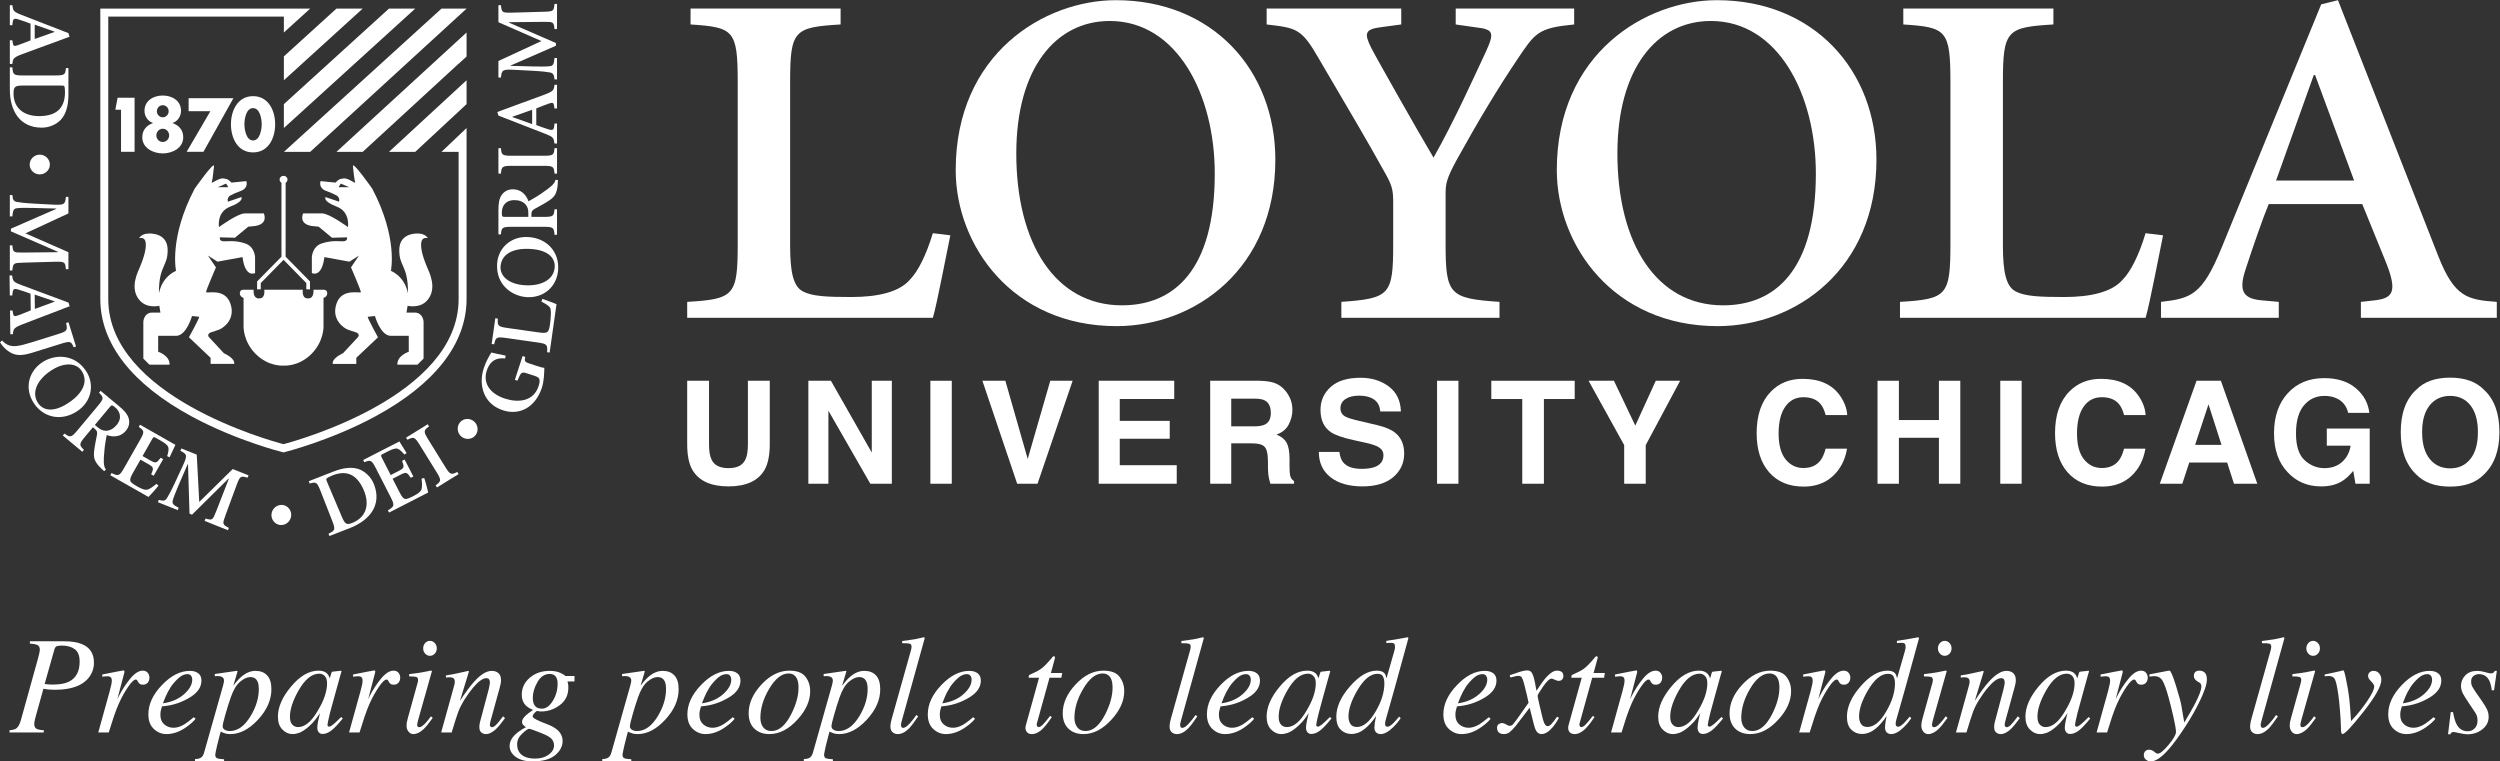 <?xml version="1.0" encoding="UTF-8" standalone="no"?>
<svg
   xmlns:dc="http://purl.org/dc/elements/1.1/"
   xmlns:cc="http://creativecommons.org/ns#"
   xmlns:rdf="http://www.w3.org/1999/02/22-rdf-syntax-ns#"
   xmlns:svg="http://www.w3.org/2000/svg"
   xmlns="http://www.w3.org/2000/svg"
   viewBox="0 0 299.8 91.307"
   height="91.307"
   width="299.8"
   xml:space="preserve"
   id="svg2"
   version="1.1"><rect x="0" y="0" width="299.8" height="91.307" fill="#333333" stroke="none"/><defs
     id="defs6" /><g
     transform="matrix(1.333,0,0,-1.333,0,91.307)"
     id="g10"><g
       transform="scale(0.1)"
       id="g12"><path
         id="path14"
         style="fill:#ffffff;fill-opacity:1;fill-rule:nonzero;stroke:none"
         d="m 31.238,662.797 v -12.891 l 17.836,6.328 v 0.243 z M 62.543,651.934 47.453,646.336 c -9.895,-3.648 -19.957,-7.215 -28.066,-10.297 -7.215,-2.758 -7.789,-3.891 -8.266,-8.594 H 8.848 v 21.328 h 2.273 l 0.324,-2.273 c 0.488,-3.086 1.297,-3.246 4.383,-2.27 2.414,0.809 7.453,2.758 11.668,4.461 v 15.004 c -2.441,1.059 -6.965,2.512 -10.371,3.645 -4.312,1.465 -5.371,0.812 -5.777,-2.758 l -0.227,-2.269 H 8.848 v 18.003 h 2.273 c 0.633,-5.023 0.965,-5.921 8.266,-8.757 l 42.168,-16.387 0.988,-3.238" /><path
         id="path16"
         style="fill:#ffffff;fill-opacity:1;fill-rule:nonzero;stroke:none"
         d="m 21.176,608.016 c -7.469,0 -9.004,-0.817 -9.004,-7.063 0,-13.453 9.476,-20.433 22.957,-20.433 17.363,0 23.344,8.757 23.344,21.734 0,2.68 -0.312,4.785 -0.715,5.269 -0.418,0.493 -1.871,0.493 -3.992,0.493 z m 40.379,-8.352 c 0,-9.086 -1.93,-17.359 -7.121,-22.711 -3.738,-3.734 -9.742,-6.816 -16.875,-6.816 -19.945,0 -28.711,15.41 -28.711,34.39 v 19.871 h 2.273 c 0.477,-6.66 1.133,-7.3 9.887,-7.3 h 28.375 c 8.777,0 9.434,0.64 9.91,6.656 h 2.262 v -24.09" /><path
         id="path18"
         style="fill:#ffffff;fill-opacity:1;fill-rule:nonzero;stroke:none"
         d="m 35.762,528.082 c -5.016,0 -9.074,3.973 -9.074,8.84 0,4.867 4.059,8.922 9.074,8.922 4.953,0 9.098,-4.055 9.098,-8.922 0,-4.867 -4.145,-8.84 -9.098,-8.84" /><path
         id="path20"
         style="fill:#ffffff;fill-opacity:1;fill-rule:nonzero;stroke:none"
         d="M 61.555,492.965 22.875,475.043 61.555,458.098 V 442.77 H 59.293 c -0.656,6.562 -0.965,6.89 -9.91,6.73 l -28.375,-0.812 c -9.074,-0.243 -9.254,-0.489 -9.887,-7.059 H 8.848 v 22.633 h 2.273 c 0.633,-6.332 0.812,-6.574 9.887,-6.489 l 31.141,0.325 v 0.32 L 9.824,476.836 v 2.422 l 40.703,17.765 v 0.325 l -20.996,0.57 c -7.309,0.156 -11.762,0.078 -14.195,-0.25 -3.082,-0.32 -3.738,-2.02 -4.215,-7.379 H 8.848 v 19.223 h 2.273 c 0.324,-4.055 1.133,-5.676 4.215,-6.242 2.434,-0.411 7.207,-1.059 15.008,-1.461 l 16.695,-0.891 c 10.801,-0.57 11.598,0 12.254,6.969 h 2.262 v -14.922" /><path
         id="path22"
         style="fill:#ffffff;fill-opacity:1;fill-rule:nonzero;stroke:none"
         d="m 31.211,419.941 0.168,-12.89 17.754,6.558 v 0.243 z m 31.465,-10.449 -15.043,-5.797 C 37.809,399.91 27.793,396.203 19.734,393.02 c -7.184,-2.848 -7.731,-3.997 -8.16,-8.707 l -2.273,-0.032 -0.285,21.324 2.273,0.04 0.359,-2.274 c 0.523,-3.07 1.332,-3.223 4.402,-2.207 2.418,0.84 7.422,2.856 11.625,4.621 l -0.203,15 c -2.453,1.016 -7.012,2.422 -10.43,3.516 -4.324,1.394 -5.371,0.726 -5.731,-2.84 l -0.215,-2.27 -2.262,-0.039 -0.25,18.008 2.285,0.028 c 0.715,-5.016 1.039,-5.911 8.383,-8.653 l 42.395,-15.808 1.027,-3.235" /><path
         id="path24"
         style="fill:#ffffff;fill-opacity:1;fill-rule:nonzero;stroke:none"
         d="m 52.195,384.414 c 8.359,2.609 8.777,3.426 7.238,9.992 l 2.168,0.676 6.812,-21.844 -2.168,-0.679 c -2.168,5.367 -2.977,5.789 -11.348,3.171 L 29.891,367.934 C 21.426,365.301 14.48,363.891 7.312,369.137 4.691,371.035 2.098,373.625 0,377.055 l 1.875,1.597 c 4.02,-4.433 8.141,-5.367 12.535,-5.011 3.965,0.39 8.512,1.64 13.766,3.277 l 24.02,7.496" /><path
         id="path26"
         style="fill:#ffffff;fill-opacity:1;fill-rule:nonzero;stroke:none"
         d="m 46.219,351.793 c -12.328,-7.977 -18.34,-19.578 -12.102,-29.254 4.586,-7.082 14.016,-8.715 26.832,-0.434 14.18,9.149 18.492,19.958 12.598,29.083 -4.668,7.222 -15.254,8.378 -27.328,0.605 z m 22.969,-36.91 c -14.504,-9.379 -30.531,-5.344 -38.891,7.601 -8.672,13.414 -4.359,28.743 8.023,36.75 11.184,7.215 28.973,7.614 39.324,-8.402 7.598,-11.781 4.832,-27.379 -8.457,-35.949" /><path
         id="path28"
         style="fill:#ffffff;fill-opacity:1;fill-rule:nonzero;stroke:none"
         d="m 85.348,302.691 2.344,-1.968 c 2.492,-2.086 4.539,-3.157 7.207,-3.27 4.145,-0.086 7.5,2.18 10.004,5.156 5.383,6.485 2.786,12.45 -1.191,15.774 -2.988,2.496 -3.313,2.344 -4.977,0.363 z m 21.898,16.762 c 4.527,-3.785 7.336,-6.988 8.481,-10.687 1.082,-3.645 0.582,-7.657 -2.489,-11.321 -4.347,-5.226 -10.648,-6.195 -17.246,-3.863 -0.477,-2.57 -1.664,-8.949 -2.012,-13.406 -0.5,-5.395 -0.75,-8.981 -0.594,-11.215 0.25,-2.738 0.449,-4.5 1.891,-6.449 l -1.594,-1.41 -2.5,2.316 c -6.371,6.156 -7.039,9.656 -6.562,15.168 0.406,4.523 1.68,10.215 2.57,14.961 0.453,2.558 0.242,3.816 -1.641,5.371 l -1.988,1.656 -6.957,-8.336 C 71.012,285.52 71.094,284.609 75.5,280.289 l -1.453,-1.738 -17.555,14.64 1.465,1.75 c 5.301,-3.793 6.207,-3.703 11.812,3.012 l 18.176,21.774 c 5.594,6.711 5.512,7.621 1.105,11.937 l 1.441,1.746 16.754,-13.957" /><path
         id="path30"
         style="fill:#ffffff;fill-opacity:1;fill-rule:nonzero;stroke:none"
         d="m 157.82,284.766 c -0.511,-1.215 -3.191,-6.586 -5.25,-11.2 l -2.191,1.067 c 1.215,3.773 1.488,6.23 1.035,7.894 -0.512,1.875 -2.535,3.582 -6.906,6.071 l -3.535,2.004 c -2.668,1.515 -2.813,1.597 -4.262,-0.938 l -8.481,-14.949 6.051,-3.453 c 6.071,-3.438 6.442,-3.098 10.239,1.926 l 2.261,-1.278 -8.5,-14.957 -2.265,1.289 c 2.468,5.977 2.492,6.344 -3.582,9.785 l -6.063,3.45 -6.586,-11.571 c -2.308,-4.086 -3.152,-6.222 -2.402,-7.859 0.785,-1.567 3.285,-3.078 6.238,-4.766 3.535,-2.004 6.942,-3.566 9.434,-2.64 1.937,0.652 4.5,2.371 7.64,5.07 l 1.871,-1.617 c -1.64,-2.246 -7.289,-8.547 -8.964,-10.207 l -34.418,19.554 1.121,1.981 c 6.285,-3.016 7.191,-2.785 11.515,4.836 l 14.028,24.68 c 4.336,7.613 4.086,8.496 -1.035,11.968 l 1.117,1.977 31.89,-18.117" /><path
         id="path32"
         style="fill:#ffffff;fill-opacity:1;fill-rule:nonzero;stroke:none"
         d="m 176.996,275.973 2.25,-42.571 30.113,29.618 14.235,-5.711 -0.848,-2.102 c -6.336,1.852 -6.762,1.656 -9.918,-6.68 l -9.812,-26.652 c -3.145,-8.512 -2.993,-8.75 2.867,-11.789 l -0.832,-2.125 -20.996,8.414 0.847,2.113 c 6.094,-1.746 6.395,-1.691 9.68,6.77 l 11.289,29.019 -0.32,0.125 -32.797,-32.441 -2.262,0.898 -1.347,44.387 -0.309,0.129 -8.348,-19.281 c -2.855,-6.723 -4.441,-10.887 -5.047,-13.266 -0.836,-2.984 0.5,-4.223 5.286,-6.664 l -0.844,-2.113 -17.84,7.148 0.848,2.11 c 3.89,-1.207 5.691,-1.051 7.355,1.597 1.289,2.106 3.668,6.297 6.934,13.379 l 7.047,15.168 c 4.539,9.805 4.324,10.77 -1.926,13.957 l 0.844,2.121 13.851,-5.558" /><path
         id="path34"
         style="fill:#ffffff;fill-opacity:1;fill-rule:nonzero;stroke:none"
         d="m 261.531,218.934 c -1.57,-4.786 -6.621,-7.407 -11.242,-5.875 -4.605,1.511 -7.203,6.636 -5.633,11.414 1.539,4.703 6.684,7.367 11.305,5.84 4.629,-1.524 7.117,-6.684 5.57,-11.379" /><path
         id="path36"
         style="fill:#ffffff;fill-opacity:1;fill-rule:nonzero;stroke:none"
         d="m 307.438,220.301 c 2.917,-6.867 4.253,-7.977 10.015,-5.539 12.395,5.269 15.113,16.718 9.86,29.117 -6.786,15.973 -17.196,18.082 -29.153,13.008 -2.453,-1.039 -4.273,-2.16 -4.558,-2.735 -0.289,-0.558 0.285,-1.898 1.105,-3.843 z m -7.215,40.539 c 8.465,3.312 16.871,4.519 23.746,1.633 4.832,-2.121 9.894,-6.59 12.488,-13.231 7.266,-18.59 -3.891,-32.355 -21.562,-39.273 l -18.508,-7.223 -0.832,2.102 c 6.023,2.882 6.383,3.722 3.203,11.879 l -10.348,26.437 c -3.18,8.156 -4.027,8.524 -9.789,6.793 l -0.836,2.113 22.438,8.77" /><path
         id="path38"
         style="fill:#ffffff;fill-opacity:1;fill-rule:nonzero;stroke:none"
         d="m 359.32,287.836 c 0.743,-1.078 3.766,-6.262 6.493,-10.516 l -2.083,-1.25 c -2.515,3.086 -4.41,4.668 -6.039,5.2 -1.855,0.597 -4.394,-0.157 -8.859,-2.45 l -3.609,-1.843 c -2.75,-1.407 -2.907,-1.485 -1.559,-4.079 l 7.824,-15.3 6.215,3.179 c 6.203,3.172 6.133,3.684 4,9.614 l 2.324,1.172 7.825,-15.293 -2.301,-1.18 c -3.668,5.336 -3.953,5.539 -10.145,2.355 l -6.203,-3.172 6.051,-11.832 c 2.141,-4.195 3.473,-6.058 5.25,-6.339 1.75,-0.211 4.383,1.066 7.406,2.621 3.61,1.836 6.789,3.84 7.383,6.41 0.523,2 0.5,5.086 -0.059,9.183 l 2.383,0.676 c 0.973,-2.605 3.164,-10.781 3.606,-13.094 l -35.211,-18.046 -1.035,2.015 c 5.976,3.617 6.273,4.488 2.261,12.289 l -12.922,25.262 c -4,7.789 -4.871,8.074 -10.586,5.699 l -1.011,2.02 32.601,16.699" /><path
         id="path40"
         style="fill:#ffffff;fill-opacity:1;fill-rule:nonzero;stroke:none"
         d="m 384.797,303.309 1.187,-1.93 c -4.988,-3.66 -5.203,-4.559 -0.582,-12.012 l 14.946,-24.137 c 4.621,-7.449 5.511,-7.671 11.015,-4.835 l 1.192,-1.93 -19.461,-12.039 -1.176,1.918 c 5.105,3.75 5.32,4.636 0.699,12.094 l -14.941,24.148 c -4.61,7.449 -5.504,7.668 -11.137,4.738 l -1.203,1.938 19.461,12.047" /><path
         id="path42"
         style="fill:#ffffff;fill-opacity:1;fill-rule:nonzero;stroke:none"
         d="m 427.629,304.629 c 3.133,-3.938 2.551,-9.582 -1.262,-12.613 -3.797,-3.024 -9.504,-2.379 -12.637,1.562 -3.082,3.867 -2.476,9.625 1.325,12.645 3.808,3.039 9.5,2.273 12.574,-1.594" /><path
         id="path44"
         style="fill:#ffffff;fill-opacity:1;fill-rule:nonzero;stroke:none"
         d="m 482.688,355.84 c 2.785,-0.906 5.261,-1.703 7.027,-1.781 -0.156,-5.223 -0.324,-11.985 -2.231,-17.856 -5.582,-17.195 -19.586,-25.351 -34.996,-20.344 -17.578,5.715 -22.211,22.727 -17.293,37.844 2.157,6.637 5.301,11.578 6.825,14.156 2.679,-0.699 6.835,-1.535 12.886,-2.82 l -0.488,-2.574 c -10.371,1.152 -14.48,-4.68 -16.531,-10.996 -3.465,-10.641 2.273,-20.524 16.316,-25.078 11.871,-3.871 25.793,-2.762 30.356,11.281 0.808,2.469 0.964,4.031 0.832,5.437 -0.145,1.661 -1.262,2.704 -4.348,3.704 l -6.465,2.113 c -5.254,1.699 -5.812,1.543 -9.086,-6.43 l -2.312,0.758 6.968,21.434 2.309,-0.75 c -0.691,-4.211 -0.488,-4.622 4.918,-6.372 l 5.313,-1.726" /><path
         id="path46"
         style="fill:#ffffff;fill-opacity:1;fill-rule:nonzero;stroke:none"
         d="m 445.605,398.668 2.25,-0.32 c -0.441,-6.485 0.11,-7.219 8.79,-8.45 l 27.949,-3.972 c 4.652,-0.664 6.965,-0.5 8.133,0.726 1.14,1.227 1.679,3.852 2.046,6.434 0.536,3.687 1.622,13.477 -0.152,15.449 -1.336,1.582 -3.883,3.25 -7.551,5.082 l 0.844,2.496 c 2.5,-0.843 10.445,-3.769 12.754,-4.75 l -6.191,-43.554 -2.262,0.32 c 0.476,6.812 -0.074,7.551 -8.742,8.777 l -28.106,3.992 c -8.668,1.231 -9.406,0.68 -10.808,-5.679 l -2.243,0.324 3.289,23.125" /><path
         id="path48"
         style="fill:#ffffff;fill-opacity:1;fill-rule:nonzero;stroke:none"
         d="m 471.84,428.387 c 14.633,-1.004 26.41,4.691 27.187,16.179 0.571,8.422 -6.027,15.375 -21.234,16.411 -16.84,1.152 -26.758,-4.918 -27.496,-15.758 -0.586,-8.574 7.203,-15.864 21.543,-16.832 z m 3.68,43.32 c 17.23,-1.184 27.66,-14.004 26.601,-29.379 -1.082,-15.93 -13.695,-25.648 -28.426,-24.644 -13.277,0.902 -27.757,11.25 -26.461,30.261 0.954,13.996 12.504,24.836 28.286,23.762" /><path
         id="path50"
         style="fill:#ffffff;fill-opacity:1;fill-rule:nonzero;stroke:none"
         d="m 475.316,489.852 v 3.082 c 0,3.246 -0.476,5.515 -2.109,7.621 -2.594,3.246 -6.488,4.383 -10.383,4.383 -8.429,0 -11.347,-5.84 -11.347,-11.032 0,-3.894 0.32,-4.054 2.918,-4.054 z m -26.925,6.089 c 0,5.918 0.656,10.133 2.761,13.379 2.11,3.164 5.516,5.348 10.289,5.348 6.825,0 11.614,-4.215 14.039,-10.789 2.278,1.305 7.958,4.465 11.602,7.062 4.453,3.079 7.383,5.192 8.988,6.727 1.957,1.945 3.18,3.246 3.743,5.602 l 2.117,-0.325 -0.164,-3.406 c -0.657,-8.844 -2.93,-11.601 -7.469,-14.762 -3.738,-2.597 -8.906,-5.273 -13.137,-7.629 -2.273,-1.296 -3.082,-2.273 -3.082,-4.695 v -2.601 h 10.871 c 8.754,0 9.41,0.648 9.887,6.816 h 2.273 v -22.875 h -2.273 c -0.477,6.488 -1.133,7.133 -9.887,7.133 h -28.386 c -8.766,0 -9.411,-0.645 -9.895,-6.805 h -2.277 v 21.82" /><path
         id="path52"
         style="fill:#ffffff;fill-opacity:1;fill-rule:nonzero;stroke:none"
         d="m 448.391,551.672 h 2.277 c 0.484,-6.156 1.129,-6.817 9.895,-6.817 h 28.386 c 8.754,0 9.41,0.661 9.887,6.817 h 2.273 v -22.871 h -2.273 c -0.477,6.324 -1.133,6.972 -9.887,6.972 h -28.386 c -8.766,0 -9.411,-0.648 -9.895,-6.972 h -2.277 v 22.871" /><path
         id="path54"
         style="fill:#ffffff;fill-opacity:1;fill-rule:nonzero;stroke:none"
         d="m 478.734,573.348 v 12.89 l -17.851,-6.328 v -0.234 z m -31.32,10.871 15.09,5.59 c 9.894,3.652 19.957,7.218 28.055,10.3 7.226,2.762 7.8,3.895 8.277,8.598 h 2.273 v -21.332 h -2.273 l -0.336,2.273 c -0.473,3.079 -1.297,3.239 -4.367,2.27 -2.418,-0.813 -7.457,-2.758 -11.672,-4.461 v -15.004 c 2.43,-1.055 6.969,-2.512 10.387,-3.652 4.285,-1.449 5.343,-0.809 5.761,2.758 l 0.227,2.269 h 2.273 v -18 h -2.273 c -0.645,5.031 -0.965,5.918 -8.277,8.758 l -42.168,16.383 -0.977,3.25" /><path
         id="path56"
         style="fill:#ffffff;fill-opacity:1;fill-rule:nonzero;stroke:none"
         d="m 448.391,630.117 38.691,17.918 -38.691,16.957 v 15.324 h 2.277 c 0.641,-6.57 0.973,-6.894 9.895,-6.73 l 28.386,0.809 c 9.078,0.25 9.242,0.492 9.887,7.054 h 2.273 V 658.82 h -2.273 c -0.645,6.332 -0.809,6.578 -9.887,6.489 l -31.152,-0.317 v -0.328 l 42.336,-18.414 v -2.43 l -40.715,-17.761 v -0.321 l 21.02,-0.574 c 7.285,-0.152 11.753,-0.078 14.183,0.25 3.082,0.324 3.738,2.024 4.215,7.371 h 2.273 V 613.57 h -2.273 c -0.336,4.055 -1.133,5.676 -4.215,6.243 -2.43,0.402 -7.219,1.058 -15.008,1.464 l -16.707,0.887 c -10.789,0.566 -11.597,0 -12.238,-6.973 h -2.277 v 14.926" /><path
         id="path58"
         style="fill:#ffffff;fill-opacity:1;fill-rule:nonzero;stroke:none"
         d="m 103.773,586.285 2.024,10.762 h 15.277 v -48.656 h -12.195 v 37.894 h -5.106" /><path
         id="path60"
         style="fill:#ffffff;fill-opacity:1;fill-rule:nonzero;stroke:none"
         d="m 140.656,563.137 c 0,-3.262 2.571,-5.875 5.774,-5.875 3.191,0 5.754,2.613 5.754,5.875 0,3.328 -2.563,6.019 -5.754,6.019 -3.203,0 -5.774,-2.691 -5.774,-6.019 z m 0.453,21.75 c 0,-3 2.379,-5.434 5.321,-5.434 2.941,0 5.3,2.434 5.3,5.434 0,3.008 -2.359,5.441 -5.3,5.441 -2.942,0 -5.321,-2.433 -5.321,-5.441 z m 21.754,0.386 c 0,-5.121 -3.191,-9.464 -7.609,-10.945 v -0.121 c 5.766,-1.926 9.598,-6.332 9.598,-12.66 0,-9.984 -10.11,-14.586 -18.422,-14.586 -8.336,0 -18.446,4.602 -18.446,14.586 0,6.328 3.848,10.734 9.61,12.66 v 0.121 c -4.406,1.481 -7.61,5.824 -7.61,10.945 0,9.211 8.184,13.762 16.446,13.762 8.242,0 16.433,-4.551 16.433,-13.762" /><path
         id="path62"
         style="fill:#ffffff;fill-opacity:1;fill-rule:nonzero;stroke:none"
         d="m 169.695,584.953 v 11.652 h 40.262 L 183.02,548.391 h -15.11 l 21.363,36.562 h -19.578" /><path
         id="path64"
         style="fill:#ffffff;fill-opacity:1;fill-rule:nonzero;stroke:none"
         d="m 219.887,573.23 c 0,-4.542 1.484,-14.613 7.761,-14.613 6.29,0 7.79,10.071 7.79,14.613 0,4.536 -1.5,14.485 -7.79,14.485 -6.277,0 -7.761,-9.949 -7.761,-14.485 z m 27.648,-0.066 c 0,-12.187 -5.894,-25.301 -19.887,-25.301 -13.98,0 -19.886,13.114 -19.886,25.301 0,12.188 5.965,25.305 19.886,25.305 13.934,0 19.887,-13.117 19.887,-25.305" /><path
         id="path66"
         style="fill:#ffffff;fill-opacity:1;fill-rule:nonzero;stroke:none"
         d="m 203.438,519.824 1.941,-3.242 h -9.406 z m 33.902,-26.836 c 0,0 -10.598,0 -17.098,0 -6.492,0 -23.246,-12.304 -23.246,-12.304 0,0 -2.406,13.675 10.254,18.464 12.645,4.782 9.918,8.536 9.918,8.536 l -11.969,-4.094 c 0,0 -1.355,1.367 0.68,4.445 1.098,1.656 10.609,5.125 10.609,5.125 7.516,2.735 5.121,8.887 5.121,8.887 l -13.324,-1.359 c -3.086,2.726 -2.75,3.074 -7.191,3.757 -4.442,0.684 -11.278,-5.472 -10.586,-3.418 0.664,2.047 1.355,8.207 2.035,14.36 0.617,5.527 -17.422,-20.176 -17.422,-20.176 -23.242,-44.102 -16.754,-73.848 -16.754,-73.848 -15.398,-7.175 -15.398,-23.816 -15.398,-19.488 0,24.797 8.179,23.047 7.847,38.707 -0.332,15.648 -17.086,14.297 -17.086,14.297 -6.574,-0.098 -8.539,-4.113 -8.539,-4.113 0,0 3.309,0.695 4.645,-1.086 0,0 4.965,-3.614 -3.953,-24.899 -1.813,-4.289 -9.754,-19.25 -0.168,-30.066 6.789,-7.649 17.601,-4.809 17.601,-4.809 0.676,-4.101 1.012,-6.144 1.012,-6.144 h -7.848 c -7.179,-0.352 -7.527,-8.215 -7.527,-8.215 v -33.168 l 5.477,-5.461 h 18.101 c 0.36,8.203 -10.242,11.621 -10.242,11.621 v 14.363 h 16.758 c 8.883,0.676 13.68,17.778 13.68,17.778 l 6.492,-0.692 c 0.332,-1.023 -9.242,-18.457 -9.242,-18.457 l 19.492,-18.465 v -5.468 h 21.199 c 1.035,5.136 -9.23,9.578 -9.23,9.578 l -13.325,14.355 c -1.703,1.852 -0.5,3.735 1.797,4.496 2.528,0.832 4.563,1.414 7.434,2.504 2.867,1.102 15.039,8.723 9.906,23.434 -5.039,14.445 -21.875,8.539 -21.875,10.258 0,1.695 8.883,22.215 8.883,22.215 l -7.192,10.609 8.563,-5.481 22.562,4.11 c 2.383,-19.153 11.278,-14.36 11.278,-14.36 v 14.36 c 0,0 -0.321,9.449 -8.895,12.304 -10.254,3.415 -17.433,1.372 -20.515,2.055 -3.063,0.688 -2.18,3.414 -2.18,3.414 l 13.476,-0.34 11.958,9.918 6.515,0.688 c 11.953,2.043 7.512,11.273 7.512,11.273" /><path
         id="path68"
         style="fill:#ffffff;fill-opacity:1;fill-rule:nonzero;stroke:none"
         d="m 255.125,356.09 c 0,0 -13.277,-1.363 -25.125,10.465 -11.312,11.308 -10.887,24.703 -10.887,24.703 v 25.711 c 0,0 -3.187,0.84 -3.343,3.976 -0.215,3.981 3.976,3.348 3.976,3.348 h 8.371 c -0.418,-8.801 5.039,-7.746 5.039,-7.746 5.848,-0.203 4.598,7.746 4.598,7.746 h 17.371 -0.07 17.375 c 0,0 -1.278,-7.949 4.593,-7.746 0,0 5.442,-1.055 5.04,7.746 h 8.371 c 0,0 4.179,0.633 3.964,-3.348 -0.156,-3.136 -3.347,-3.976 -3.347,-3.976 v -25.711 c 0,0 0.429,-13.395 -10.871,-24.703 -11.836,-11.828 -25.125,-10.465 -25.125,-10.465 h 0.07" /><path
         id="path70"
         style="fill:#ffffff;fill-opacity:1;fill-rule:nonzero;stroke:none"
         d="m 304.641,516.582 1.941,3.242 7.469,-3.242 z m 79.656,-101.867 c 9.586,10.816 1.641,25.777 -0.156,30.066 -8.93,21.285 -3.953,24.899 -3.953,24.899 1.332,1.781 4.644,1.086 4.644,1.086 0,0 -1.977,4.015 -8.551,4.113 0,0 -16.754,1.351 -17.078,-14.297 -0.332,-15.66 7.836,-13.91 7.836,-38.707 0,-4.328 0,12.313 -15.375,19.488 0,0 6.481,29.746 -16.766,73.848 0,0 -18.039,25.703 -17.429,20.176 0.676,-6.153 1.367,-12.313 2.035,-14.36 0.703,-2.054 -6.145,4.102 -10.586,3.418 -4.453,-0.683 -4.109,-1.031 -7.172,-3.757 l -13.348,1.359 c 0,0 -2.39,-6.152 5.122,-8.887 0,0 9.515,-3.469 10.621,-5.125 2.05,-3.078 0.668,-4.445 0.668,-4.445 l -11.957,4.094 c 0,0 -2.739,-3.754 9.921,-8.536 12.645,-4.789 10.25,-18.464 10.25,-18.464 0,0 -16.765,12.304 -23.242,12.304 -6.504,0 -17.101,0 -17.101,0 0,0 -4.453,-9.23 7.515,-11.273 l 6.5,-0.688 11.969,-9.918 13.469,0.34 c 0,0 0.89,-2.726 -2.192,-3.414 -3.074,-0.683 -10.253,1.36 -20.507,-2.055 -8.563,-2.855 -8.895,-12.304 -8.895,-12.304 v -14.36 c 0,0 8.895,-4.793 11.289,14.36 l 22.555,-4.11 8.562,5.481 -7.179,-10.609 c 0,0 8.882,-20.52 8.882,-22.215 0,-1.719 -16.839,4.187 -21.875,-10.258 -5.144,-14.711 7.028,-22.332 9.918,-23.434 2.848,-1.09 4.883,-1.672 7.418,-2.504 2.313,-0.761 3.504,-2.644 1.797,-4.496 L 308.57,367.176 c 0,0 -10.242,-4.442 -9.215,-9.578 h 21.184 v 5.468 l 19.492,18.465 c 0,0 -9.574,17.434 -9.226,18.457 l 6.5,0.692 c 0,0 4.777,-17.102 13.66,-17.778 h 16.765 v -14.363 c 0,0 -10.597,-3.418 -10.265,-11.621 h 18.113 l 5.477,5.461 v 33.168 c 0,0 -0.332,7.863 -7.524,8.215 h -7.859 c 0,0 0.344,2.043 1.023,6.144 0,0 10.813,-2.84 17.602,4.809" /><path
         id="path72"
         style="fill:#ffffff;fill-opacity:1;fill-rule:nonzero;stroke:none"
         d="m 256.941,454.051 0.024,66.418 0.012,0.051 c 0.976,0.585 1.656,1.656 1.656,2.89 0,1.84 -1.5,3.332 -3.336,3.332 -0.082,0 -0.133,-0.082 -0.211,-0.086 -0.082,0.004 -0.133,0.086 -0.215,0.086 -1.836,0 -3.336,-1.492 -3.336,-3.332 0,-1.234 0.68,-2.305 1.656,-2.89 l 0.012,-0.051 0.024,-66.418 -21.946,-22.281 v -7.079 h 3.297 l 0.024,5.645 20.484,20.894 20.48,-20.894 0.024,-5.645 h 3.297 v 7.079 l -21.946,22.281" /><path
         id="path74"
         style="fill:#ffffff;fill-opacity:1;fill-rule:nonzero;stroke:none"
         d="m 255.387,612.777 v 0 21.489 z" /><path
         id="path76"
         style="fill:#ffffff;fill-opacity:1;fill-rule:nonzero;stroke:none"
         d="m 255.391,612.785 62.98,57.258 h 0.008 l 7.894,7.18 h -0.003 -23.625 l -47.254,-42.961 v -21.477" /><path
         id="path78"
         style="fill:#ffffff;fill-opacity:1;fill-rule:nonzero;stroke:none"
         d="m 255.387,591.313 -0.012,-0.008 V 569.82 l 110.262,100.223 h 0.008 l 7.894,7.18 h -0.004 -23.625 l -94.523,-85.914 v 0.004" /><path
         id="path80"
         style="fill:#ffffff;fill-opacity:1;fill-rule:nonzero;stroke:none"
         d="M 419.73,677.223 H 397.164 L 255.395,548.34 h -0.008 l -0.004,-0.008 h 23.629 l 132.883,121.711 h 0.011 l 7.832,7.172 v 0.008 h -0.008" /><path
         id="path82"
         style="fill:#ffffff;fill-opacity:1;fill-rule:nonzero;stroke:none"
         d="m 302.645,548.34 h 23.625 l 86.316,79.344 v -0.114 l 7.152,6.567 v 21.601 L 302.645,548.34" /><path
         id="path84"
         style="fill:#ffffff;fill-opacity:1;fill-rule:nonzero;stroke:none"
         d="m 349.91,548.34 h 23.625 l 39.051,36.308 v -0.007 l 7.152,6.652 v 0.004 21.48 L 349.91,548.34" /><path
         id="path86"
         style="fill:#ffffff;fill-opacity:1;fill-rule:nonzero;stroke:none"
         d="M 412.586,548.34 V 415.973 c 0,-87.207 -145.023,-127.274 -157.59,-130.575 -12.562,3.301 -157.601,43.368 -157.601,130.575 v 254.07 H 255.379 V 655.75 l 15.734,14.293 h 0.004 l 7.903,7.18 H 279.012 255.379 90.242 v -261.25 c 0,-40.09 28.516,-76.668 82.473,-105.785 40.23,-21.704 81.023,-31.887 81.433,-31.985 l 0.848,-0.211 0.852,0.211 c 0.41,0.098 41.199,10.281 81.425,31.992 53.954,29.11 82.465,65.688 82.465,105.778 V 569.805 L 397.164,548.34 h 15.422" /><path
         id="path88"
         style="fill:#ffffff;fill-opacity:1;fill-rule:nonzero;stroke:none"
         d="m 618.215,399.055 v 14.347 c 42.387,2.52 45.457,5.625 45.457,52.418 v 145.356 c 0,46.808 -3.699,49.273 -42.426,51.793 v 14.34 H 756.23 v -14.34 c -41.714,-2.52 -45.414,-4.985 -45.414,-51.793 V 463.934 c 0,-24.325 3.032,-36.797 11.571,-41.168 8.422,-4.368 21.172,-4.996 43.527,-4.996 23.609,0 43.016,4.367 52.652,15.601 7.325,7.481 14.563,21.844 20.661,41.817 l 15.707,-1.911 c -3.032,-14.324 -12.121,-62.355 -15.707,-74.222 H 618.215" /><path
         id="path90"
         style="fill:#ffffff;fill-opacity:1;fill-rule:nonzero;stroke:none"
         d="m 1009.32,410.293 c 46.59,0 83.51,31.187 83.51,118.535 0,71.113 -33.93,137.266 -94.455,137.266 -48.992,0 -84.098,-43.071 -84.098,-119.164 0,-81.11 35.106,-136.637 95.043,-136.637 z M 859.773,531.938 c 0,104.82 79.848,152.871 144.077,152.871 87.13,0 143.48,-63.008 143.48,-143.508 0,-97.949 -72.06,-149.723 -142.89,-149.723 -93.823,0 -144.667,72.981 -144.667,140.36" /><path
         id="path92"
         style="fill:#ffffff;fill-opacity:1;fill-rule:nonzero;stroke:none"
         d="m 1206.72,399.055 v 14.347 c 43.6,3.125 46.63,6.239 46.63,51.789 v 38.055 c 0,11.863 -1.22,15.606 -9.13,29.317 -12.71,23.105 -29.67,51.792 -57.49,99.199 -15.71,27.465 -19.99,28.074 -47.23,31.207 v 14.34 h 121.1 v -14.34 l -18.78,-2.52 c -13.93,-1.851 -14.56,-5.59 -8.46,-18.086 2.99,-6.234 41.76,-74.851 56.28,-99.191 18.77,33.078 37.5,74.871 47.18,95.453 7.92,17.477 6.69,19.973 -9.68,21.824 l -17.55,2.52 v 14.34 h 106.57 v -14.34 c -32.7,-3.133 -35.1,-7.5 -51.43,-31.84 -16.38,-24.32 -34.52,-54.27 -54.51,-90.457 -9.09,-16.844 -9.72,-21.192 -9.72,-30.559 v -44.922 c 0,-45.55 3.7,-48.664 48.48,-51.789 v -14.347 h -142.26" /><path
         id="path94"
         style="fill:#ffffff;fill-opacity:1;fill-rule:nonzero;stroke:none"
         d="m 1550.09,410.293 c 46.63,0 83.5,31.187 83.5,118.535 0,71.113 -33.88,137.266 -94.41,137.266 -49.03,0 -84.13,-43.071 -84.13,-119.164 0,-81.11 35.1,-136.637 95.04,-136.637 z m -149.55,121.645 c 0,104.82 79.89,152.871 144.07,152.871 87.13,0 143.49,-63.008 143.49,-143.508 0,-97.949 -72.06,-149.723 -142.89,-149.723 -93.83,0 -144.67,72.981 -144.67,140.36" /><path
         id="path96"
         style="fill:#ffffff;fill-opacity:1;fill-rule:nonzero;stroke:none"
         d="m 1709.27,399.055 v 14.347 c 42.35,2.52 45.38,5.625 45.38,52.418 v 145.356 c 0,46.808 -3.62,49.273 -42.39,51.793 v 14.34 h 135.03 v -14.34 c -41.79,-2.52 -45.42,-4.985 -45.42,-51.793 V 463.934 c 0,-24.325 3.03,-36.797 11.53,-41.168 8.46,-4.368 21.17,-4.996 43.61,-4.996 23.57,0 42.93,4.367 52.61,15.601 7.28,7.481 14.57,21.844 20.59,41.817 l 15.74,-1.911 c -3.03,-14.324 -12.08,-62.355 -15.74,-74.222 h -220.94" /><path
         id="path98"
         style="fill:#ffffff;fill-opacity:1;fill-rule:nonzero;stroke:none"
         d="m 2047.6,522.57 h 70.21 l -35.07,94.844 h -1.22 z m 76.31,-109.168 11.49,1.258 c 16.96,1.867 22.39,6.848 10.31,36.168 l -20.58,50.551 h -84.14 c -4.29,-9.996 -14.56,-39.316 -20.58,-58.027 -7.28,-21.215 -1.82,-27.43 15.7,-28.692 l 13.93,-1.258 V 399.055 H 1944.1 v 14.347 c 26.64,3.125 36.99,5.625 54.5,48.661 l 89.61,218.988 15.08,3.758 90.24,-230.243 c 14.52,-36.796 26.05,-39.296 52.65,-41.164 v -14.347 h -122.27 v 14.347" /><path
         id="path100"
         style="fill:#ffffff;fill-opacity:1;fill-rule:nonzero;stroke:none"
         d="m 618.215,342.43 h 19.64 v -56.903 c 0,-6.347 0.743,-11.011 2.247,-13.918 2.332,-5.203 7.441,-7.781 15.281,-7.781 7.824,0 12.879,2.578 15.211,7.781 1.504,2.907 2.246,7.571 2.246,13.918 v 56.903 h 19.664 v -56.938 c 0,-9.855 -1.52,-17.539 -4.551,-22.996 -5.711,-10.039 -16.555,-15.094 -32.57,-15.094 -16.024,0 -26.899,5.055 -32.621,15.094 -3.063,5.457 -4.547,13.141 -4.547,22.996 v 56.938" /><path
         id="path102"
         style="fill:#ffffff;fill-opacity:1;fill-rule:nonzero;stroke:none"
         d="m 727.211,342.43 h 20.309 l 36.746,-64.598 v 64.598 h 18.047 v -92.633 h -19.364 l -37.699,65.711 v -65.711 h -18.039 v 92.633" /><path
         id="path104"
         style="fill:#ffffff;fill-opacity:1;fill-rule:nonzero;stroke:none"
         d="m 856.234,249.797 h -19.246 v 92.633 h 19.246 v -92.633" /><path
         id="path106"
         style="fill:#ffffff;fill-opacity:1;fill-rule:nonzero;stroke:none"
         d="m 944.855,342.43 h 20.118 l -31.586,-92.633 h -18.313 l -31.289,92.633 h 20.656 l 20.11,-70.332 20.304,70.332" /><path
         id="path108"
         style="fill:#ffffff;fill-opacity:1;fill-rule:nonzero;stroke:none"
         d="m 1056.35,326.004 h -48.99 v -19.652 h 44.96 v -16.086 h -44.96 v -23.828 h 51.26 v -16.641 h -70.19 v 92.633 h 67.92 v -16.426" /><path
         id="path110"
         style="fill:#ffffff;fill-opacity:1;fill-rule:nonzero;stroke:none"
         d="m 1107.65,326.32 v -24.886 h 20.8 c 4.12,0 7.23,0.531 9.31,1.539 3.66,1.738 5.51,5.203 5.51,10.394 0,5.617 -1.79,9.414 -5.32,11.321 -1.99,1.082 -4.99,1.632 -8.95,1.632 z m 39.99,13.727 c 3.41,-1.496 6.28,-3.656 8.65,-6.5 1.97,-2.352 3.51,-4.938 4.66,-7.777 1.15,-2.852 1.72,-6.125 1.72,-9.743 0,-4.375 -1.13,-8.718 -3.33,-12.98 -2.24,-4.242 -5.89,-7.262 -10.99,-9.012 4.26,-1.715 7.31,-4.152 9.07,-7.32 1.79,-3.184 2.67,-8.004 2.67,-14.5 v -6.192 c 0,-4.25 0.18,-7.109 0.51,-8.636 0.52,-2.395 1.72,-4.121 3.57,-5.246 v -2.344 h -21.35 c -0.6,2.058 -1.01,3.687 -1.25,4.961 -0.53,2.605 -0.8,5.258 -0.84,7.972 l -0.09,8.606 c -0.12,5.934 -1.12,9.855 -3.11,11.816 -1.95,1.981 -5.61,2.957 -10.99,2.957 h -18.89 v -36.312 h -18.93 v 92.633 h 44.29 c 6.33,-0.149 11.2,-0.934 14.63,-2.383" /><path
         id="path112"
         style="fill:#ffffff;fill-opacity:1;fill-rule:nonzero;stroke:none"
         d="m 1204.94,278.395 c 0.58,-4.243 1.75,-7.399 3.54,-9.5 3.19,-3.805 8.69,-5.719 16.46,-5.719 4.68,0 8.45,0.527 11.39,1.523 5.52,1.91 8.25,5.492 8.25,10.727 0,3.051 -1.38,5.426 -4.06,7.121 -2.69,1.633 -6.98,3.074 -12.84,4.305 l -10.05,2.203 c -9.84,2.183 -16.61,4.578 -20.3,7.101 -6.26,4.262 -9.37,10.961 -9.37,20.063 0,8.277 3.08,15.168 9.17,20.66 6.11,5.488 15.07,8.242 26.91,8.242 9.86,0 18.3,-2.605 25.27,-7.758 6.97,-5.191 10.65,-12.695 10.98,-22.531 h -18.61 c -0.32,5.555 -2.82,9.516 -7.44,11.871 -3.11,1.547 -6.93,2.328 -11.54,2.328 -5.12,0 -9.2,-1.015 -12.24,-3.027 -3.07,-1.996 -4.56,-4.813 -4.56,-8.418 0,-3.305 1.49,-5.785 4.48,-7.398 1.93,-1.102 6.04,-2.395 12.32,-3.836 l 16.25,-3.836 c 7.13,-1.676 12.46,-3.93 16.02,-6.731 5.51,-4.355 8.27,-10.652 8.27,-18.898 0,-8.457 -3.27,-15.485 -9.79,-21.114 -6.56,-5.562 -15.8,-8.371 -27.73,-8.371 -12.22,0 -21.79,2.778 -28.78,8.27 -6.98,5.508 -10.48,13.078 -10.48,22.723 h 18.48" /><path
         id="path114"
         style="fill:#ffffff;fill-opacity:1;fill-rule:nonzero;stroke:none"
         d="m 1312.04,249.797 h -19.22 v 92.633 h 19.22 v -92.633" /><path
         id="path116"
         style="fill:#ffffff;fill-opacity:1;fill-rule:nonzero;stroke:none"
         d="m 1416.64,342.43 v -16.426 h -27.71 v -76.207 h -19.46 v 76.207 h -27.85 v 16.426 h 75.02" /><path
         id="path118"
         style="fill:#ffffff;fill-opacity:1;fill-rule:nonzero;stroke:none"
         d="m 1489.58,342.43 h 21.9 l -30.95,-57.91 v -34.723 h -19.37 v 34.723 l -32.03,57.91 h 22.81 l 19.22,-40.348 18.42,40.348" /><path
         id="path120"
         style="fill:#ffffff;fill-opacity:1;fill-rule:nonzero;stroke:none"
         d="m 1593.17,332.734 c 7.48,7.641 16.94,11.422 28.49,11.422 15.41,0 26.69,-5.097 33.81,-15.336 3.94,-5.722 6.04,-11.476 6.34,-17.273 h -19.38 c -1.2,4.449 -2.77,7.801 -4.72,10.066 -3.46,4.008 -8.57,6.02 -15.33,6.02 -6.89,0 -12.31,-2.797 -16.3,-8.5 -3.98,-5.68 -6,-13.715 -6,-24.11 0,-10.378 2.12,-18.136 6.32,-23.328 4.22,-5.183 9.54,-7.757 16,-7.757 6.64,0 11.7,2.226 15.2,6.656 1.93,2.394 3.5,5.976 4.79,10.734 h 19.23 c -1.66,-10.078 -5.9,-18.305 -12.72,-24.621 -6.8,-6.305 -15.56,-9.496 -26.22,-9.496 -13.17,0 -23.53,4.281 -31.06,12.824 -7.52,8.586 -11.29,20.352 -11.29,35.317 0,16.152 4.28,28.625 12.84,37.382" /><path
         id="path122"
         style="fill:#ffffff;fill-opacity:1;fill-rule:nonzero;stroke:none"
         d="m 1689.07,249.797 v 92.633 h 19.22 v -35.336 h 36.02 v 35.336 h 19.22 v -92.633 h -19.22 v 41.348 h -36.02 v -41.348 h -19.22" /><path
         id="path124"
         style="fill:#ffffff;fill-opacity:1;fill-rule:nonzero;stroke:none"
         d="m 1818.73,249.797 h -19.23 v 92.633 h 19.23 v -92.633" /><path
         id="path126"
         style="fill:#ffffff;fill-opacity:1;fill-rule:nonzero;stroke:none"
         d="m 1861.62,332.734 c 7.47,7.641 16.94,11.422 28.45,11.422 15.45,0 26.73,-5.097 33.83,-15.336 3.92,-5.722 6.04,-11.476 6.34,-17.273 h -19.35 c -1.21,4.449 -2.8,7.801 -4.73,10.066 -3.43,4.008 -8.56,6.02 -15.35,6.02 -6.87,0 -12.31,-2.797 -16.32,-8.5 -3.96,-5.68 -5.96,-13.715 -5.96,-24.11 0,-10.378 2.1,-18.136 6.3,-23.328 4.22,-5.183 9.54,-7.757 16,-7.757 6.66,0 11.73,2.226 15.2,6.656 1.95,2.394 3.54,5.976 4.81,10.734 h 19.21 c -1.67,-10.078 -5.87,-18.305 -12.68,-24.621 -6.84,-6.305 -15.58,-9.496 -26.22,-9.496 -13.18,0 -23.55,4.281 -31.09,12.824 -7.53,8.586 -11.3,20.352 -11.3,35.317 0,16.152 4.28,28.625 12.86,37.382" /><path
         id="path128"
         style="fill:#ffffff;fill-opacity:1;fill-rule:nonzero;stroke:none"
         d="m 1974.79,284.785 h 23.72 l -11.7,36.449 z m 1.27,57.645 h 21.9 l 32.77,-92.633 h -21 l -6.11,19.047 h -34.1 l -6.26,-19.047 H 1943 l 33.06,92.633" /><path
         id="path130"
         style="fill:#ffffff;fill-opacity:1;fill-rule:nonzero;stroke:none"
         d="m 2112.47,313.527 c -1.46,6.309 -5.04,10.715 -10.72,13.25 -3.2,1.375 -6.72,2.043 -10.62,2.043 -7.46,0 -13.59,-2.785 -18.36,-8.433 -4.81,-5.598 -7.23,-14.078 -7.23,-25.364 0,-11.351 2.59,-19.406 7.82,-24.132 5.18,-4.707 11.09,-7.063 17.68,-7.063 6.51,0 11.83,1.848 15.96,5.567 4.16,3.742 6.75,8.617 7.68,14.66 h -21.43 v 15.429 h 38.6 v -49.687 h -12.83 l -1.95,11.555 c -3.73,-4.368 -7.08,-7.454 -10.07,-9.243 -5.08,-3.136 -11.36,-4.707 -18.84,-4.707 -12.27,0 -22.32,4.262 -30.14,12.75 -8.16,8.532 -12.25,20.192 -12.25,35.051 0,14.985 4.11,26.985 12.35,36.035 8.27,9.032 19.17,13.567 32.73,13.567 11.79,0 21.24,-2.989 28.39,-8.946 7.12,-5.976 11.25,-13.437 12.29,-22.332 h -19.06" /><path
         id="path132"
         style="fill:#ffffff;fill-opacity:1;fill-rule:nonzero;stroke:none"
         d="m 2222.45,272.098 c 4.5,5.66 6.74,13.715 6.74,24.121 0,10.41 -2.24,18.422 -6.74,24.125 -4.51,5.66 -10.58,8.476 -18.25,8.476 -7.67,0 -13.78,-2.816 -18.38,-8.468 -4.55,-5.637 -6.82,-13.692 -6.82,-24.133 0,-10.406 2.27,-18.461 6.82,-24.121 4.6,-5.66 10.71,-8.481 18.38,-8.481 7.67,0 13.74,2.821 18.25,8.481 z m 12.06,-14.075 c -6.97,-7.199 -17.08,-10.812 -30.31,-10.812 -13.27,0 -23.36,3.613 -30.38,10.812 -9.36,8.836 -14.05,21.567 -14.05,38.196 0,16.961 4.69,29.742 14.05,38.219 7.02,7.187 17.11,10.789 30.38,10.789 13.23,0 23.34,-3.602 30.31,-10.789 9.37,-8.477 14.04,-21.258 14.04,-38.219 0,-16.629 -4.67,-29.36 -14.04,-38.196" /><path
         id="path134"
         style="fill:#ffffff;fill-opacity:1;fill-rule:nonzero;stroke:none"
         d="m 43.016,69.285 c 1.117,-0.133 2.566,-0.18 4.356,-0.18 6.188,0 11.02,0.836 14.527,2.566 6.527,3.176 9.75,9.215 9.75,18.105 0,5.285 -1.457,9.008 -4.379,11.164 -2.938,2.164 -6.832,3.262 -11.726,3.262 -1.949,0 -3.422,-0.195 -4.422,-0.558 -0.984,-0.368 -1.703,-1.305 -2.152,-2.817 L 40.168,69.699 c 0.789,-0.144 1.726,-0.289 2.848,-0.414 z M 8.562,28.039 c 2.934,0.219 4.977,0.754 6.059,1.582 1.73,1.242 3.129,3.785 4.227,7.719 l 15.449,55.625 1.156,4.774 c 0.125,0.582 0.234,1.094 0.281,1.582 0.07,0.461 0.086,0.864 0.086,1.243 0,1.96 -0.656,3.312 -2.023,4.054 -1.324,0.731 -3.652,1.18 -6.914,1.41 v 2.024 h 31.047 c 6.402,0 11.578,-0.828 15.484,-2.41 7.402,-2.961 11.105,-8.563 11.105,-16.731 0,-4.988 -1.473,-9.399 -4.422,-13.258 -5.66,-7.465 -15.863,-11.215 -30.582,-11.215 -1.789,0 -3.578,0.078 -5.344,0.207 -1.766,0.148 -3.473,0.395 -5.102,0.723 L 32.289,41.062 c -0.414,-1.422 -0.707,-2.602 -0.902,-3.566 -0.375,-1.641 -0.559,-2.894 -0.559,-3.809 0,-2.059 0.621,-3.469 1.875,-4.238 1.238,-0.789 3.481,-1.254 6.695,-1.41 V 26.016 H 8.562 v 2.023" /><path
         id="path136"
         style="fill:#ffffff;fill-opacity:1;fill-rule:nonzero;stroke:none"
         d="m 111.742,81.496 c 0.168,-0.219 0.231,-0.496 0.231,-0.766 -0.035,-0.438 -0.098,-0.766 -0.157,-0.961 l -6.273,-23.863 1.363,2.789 c 2.949,5.781 6.383,11.031 10.301,15.801 3.934,4.762 7.684,7.137 11.227,7.137 1.921,0 3.382,-0.633 4.441,-1.891 1.035,-1.277 1.547,-2.727 1.547,-4.367 0,-1.84 -0.512,-3.371 -1.547,-4.566 -1.02,-1.219 -2.457,-1.812 -4.273,-1.812 -1.254,0 -2.192,0.238 -2.832,0.738 -0.661,0.516 -1.149,1.074 -1.528,1.742 l -0.715,1.367 c -0.172,0.242 -0.351,0.433 -0.574,0.57 -0.23,0.168 -0.508,0.23 -0.824,0.23 -1.621,0 -3.926,-2.242 -6.953,-6.684 -3.012,-4.469 -5.711,-9.289 -8.086,-14.5 -1.438,-3.152 -3.043,-7.332 -4.82,-12.527 -1.11,-3.277 -2.594,-7.914 -4.434,-13.918 H 88.391 L 98.688,63.125 c 0.574,2.106 1.051,3.981 1.391,5.664 0.344,1.641 0.524,2.992 0.524,4.055 0,1.215 -0.317,2.141 -0.938,2.797 -0.609,0.633 -1.656,0.949 -3.18,0.949 -0.496,0 -1.105,-0.035 -1.836,-0.109 -0.73,-0.086 -1.605,-0.184 -2.633,-0.305 v 2.035 l 2.461,0.461 c 3.203,0.656 6.707,1.351 10.496,2.07 3.797,0.742 5.808,1.098 6,1.098 0.379,0 0.636,-0.098 0.769,-0.344" /><path
         id="path138"
         style="fill:#ffffff;fill-opacity:1;fill-rule:nonzero;stroke:none"
         d="m 165.59,60.461 c 4.894,4.356 7.344,8.68 7.344,12.953 0,1.559 -0.368,2.801 -1.086,3.699 -0.743,0.938 -1.836,1.391 -3.262,1.391 -2.629,0 -5.234,-1.148 -7.793,-3.41 -2.531,-2.25 -4.832,-4.809 -6.879,-7.668 -2.156,-3.363 -3.859,-6.566 -5.137,-9.621 -0.695,-1.645 -1.425,-3.492 -2.218,-5.574 7.804,1.117 14.136,3.894 19.031,8.23 z m -19.86,8.254 c 8.098,8.473 16.465,12.723 25.071,12.723 3.187,0 5.722,-0.731 7.609,-2.207 1.875,-1.445 2.813,-3.652 2.813,-6.547 0,-5.879 -3.434,-10.91 -10.325,-15.098 -6.867,-4.188 -14.109,-6.746 -21.695,-7.695 l -3.492,-0.402 c -0.535,-1.691 -0.902,-3.027 -1.109,-4.043 -0.184,-0.996 -0.305,-2.262 -0.305,-3.769 0,-3.606 1.168,-6.406 3.516,-8.414 2.339,-2.008 5.117,-3.008 8.343,-3.008 3.043,0 6.282,1.023 9.703,3.082 1.973,1.191 4.786,3.336 8.496,6.426 l 1.606,-1.422 c -1.836,-2.328 -4.469,-4.726 -7.898,-7.16 -6.063,-4.422 -12.176,-6.613 -18.29,-6.613 -4.343,0 -8.128,1.559 -11.394,4.629 -3.262,3.066 -4.895,7.438 -4.895,13.16 0,9.059 4.067,17.848 12.246,26.359" /><path
         id="path140"
         style="fill:#ffffff;fill-opacity:1;fill-rule:nonzero;stroke:none"
         d="m 231.895,71.402 c -1.192,2.984 -3.434,4.457 -6.696,4.457 -2.824,0 -5.894,-1.399 -9.207,-4.199 -3.32,-2.824 -6.097,-7.449 -8.34,-13.918 -1.789,-5.098 -3.457,-10.445 -5.027,-16.031 -1.57,-5.601 -2.352,-8.875 -2.352,-9.84 0,-1.555 0.649,-2.699 1.915,-3.445 1.265,-0.742 2.789,-1.105 4.566,-1.105 7.109,0 13.379,4.551 18.797,13.625 4.855,8.117 7.281,16.191 7.281,24.176 0,2.633 -0.316,4.75 -0.937,6.281 z M 175.414,2.141 c 2.473,0 4.313,0.465 5.566,1.379 1.227,0.922 2.165,2.496 2.727,4.711 l 16.91,59.738 c 0.403,1.488 0.645,2.574 0.754,3.227 0.109,0.66 0.145,1.195 0.145,1.551 0,1.359 -0.496,2.371 -1.485,3.039 -0.996,0.66 -2.461,0.977 -4.367,0.977 -0.414,0 -0.805,0 -1.172,-0.039 -0.351,-0.024 -0.754,-0.047 -1.144,-0.145 l -0.133,2.035 19.918,2.871 c 0.242,0.035 0.426,-0.121 0.558,-0.484 -0.168,-0.707 -0.328,-1.23 -0.437,-1.609 l -3.359,-11.297 c 2.679,3.578 5.136,6.316 7.378,8.18 4.04,3.457 8.254,5.164 12.61,5.164 4.461,0 7.93,-1.352 10.472,-4.082 2.532,-2.699 3.809,-6.84 3.809,-12.453 0,-9.582 -4.039,-18.699 -12.109,-27.406 -7.977,-8.605 -16.282,-12.93 -24.887,-12.93 -1.68,0 -3.129,0.195 -4.309,0.512 -1.171,0.344 -2.605,0.902 -4.312,1.707 L 197.5,23.008 c -1.082,-4.152 -1.836,-7.133 -2.227,-8.934 -1.085,-4.75 -1.621,-7.391 -1.621,-8.012 0,-1.68 0.536,-2.762 1.621,-3.203 1.059,-0.461 3.153,-0.766 6.321,-0.949 V 0.109 h -26.18 V 2.141" /><path
         id="path142"
         style="fill:#ffffff;fill-opacity:1;fill-rule:nonzero;stroke:none"
         d="m 292.172,76.809 c -1.363,1.402 -3.02,2.109 -4.953,2.109 -6.75,0 -12.992,-5.129 -18.778,-15.379 -5.074,-9.008 -7.605,-16.766 -7.605,-23.277 0,-3.289 0.691,-5.66 2.102,-7.148 1.414,-1.52 3.144,-2.25 5.238,-2.25 6.148,0 12.09,4.965 17.808,14.926 5.496,9.059 8.246,17.227 8.246,24.508 0,2.969 -0.707,5.125 -2.058,6.512 z m 1.984,2.34 c 0.938,-0.926 1.668,-2.094 2.227,-3.57 l 0.316,-0.84 1.364,4.606 c 0.183,0.535 0.343,0.875 0.453,1.058 0.121,0.195 0.425,0.305 0.875,0.34 l 7.109,0.793 c 0.363,0 0.586,-0.062 0.66,-0.207 0.059,-0.137 0.047,-0.391 -0.051,-0.769 -0.168,-0.535 -0.293,-0.938 -0.375,-1.266 -0.086,-0.293 -0.218,-0.754 -0.402,-1.316 l -6.078,-21.938 c -1.34,-4.797 -2.434,-8.926 -3.383,-12.391 -1.496,-6.273 -2.266,-9.84 -2.266,-10.742 0,-0.57 0.172,-0.996 0.477,-1.254 0.293,-0.254 0.668,-0.387 1.133,-0.387 0.351,0 0.777,0.109 1.215,0.363 0.465,0.242 1,0.598 1.644,1.109 l 1.098,0.84 c 0.34,0.293 0.73,0.609 1.18,1.012 0.414,0.375 0.937,0.859 1.535,1.422 l 4.027,3.906 1.477,-1.262 c -4.399,-5.434 -7.891,-9.121 -10.547,-11.059 -2.653,-1.945 -5.188,-2.922 -7.559,-2.922 -1.57,0 -2.762,0.551 -3.605,1.586 -0.825,1.082 -1.239,2.398 -1.239,3.992 0,1.473 0.266,3.566 0.825,6.332 0.547,2.738 1.086,5.051 1.605,6.926 -0.726,-1.23 -1.969,-3.008 -3.711,-5.367 -1.719,-2.34 -3.847,-4.617 -6.394,-6.82 -2.981,-2.652 -5.84,-4.539 -8.567,-5.625 -2.144,-0.754 -4.203,-1.133 -6.148,-1.133 -3.301,0 -6.309,1.379 -8.996,4.094 -2.703,2.715 -4.043,6.582 -4.043,11.566 0,8.594 3.883,17.543 11.652,26.879 8.02,9.695 16.324,14.527 24.934,14.527 3.246,0 5.781,-0.828 7.558,-2.484" /><path
         id="path144"
         style="fill:#ffffff;fill-opacity:1;fill-rule:nonzero;stroke:none"
         d="m 337.363,81.496 c 0.16,-0.219 0.235,-0.496 0.235,-0.766 -0.051,-0.438 -0.098,-0.766 -0.16,-0.961 l -6.247,-23.863 1.329,2.789 c 2.945,5.781 6.378,11.031 10.308,15.801 3.945,4.762 7.672,7.137 11.215,7.137 1.91,0 3.387,-0.633 4.445,-1.891 1.035,-1.277 1.559,-2.727 1.559,-4.367 0,-1.84 -0.516,-3.371 -1.559,-4.566 -1.023,-1.219 -2.433,-1.812 -4.261,-1.812 -1.243,0 -2.192,0.238 -2.836,0.738 -0.649,0.516 -1.157,1.074 -1.524,1.742 l -0.73,1.367 c -0.145,0.242 -0.352,0.433 -0.571,0.57 -0.222,0.168 -0.5,0.23 -0.828,0.23 -1.609,0 -3.922,-2.242 -6.929,-6.684 -3.02,-4.469 -5.735,-9.289 -8.094,-14.5 -1.449,-3.152 -3.043,-7.332 -4.824,-12.527 -1.106,-3.277 -2.578,-7.914 -4.43,-13.918 h -9.434 l 10.286,37.109 c 0.574,2.106 1.035,3.981 1.386,5.664 0.332,1.641 0.512,2.992 0.512,4.055 0,1.215 -0.305,2.141 -0.91,2.797 -0.61,0.633 -1.668,0.949 -3.18,0.949 -0.5,0 -1.109,-0.035 -1.851,-0.109 -0.731,-0.086 -1.606,-0.184 -2.629,-0.305 v 2.035 l 2.449,0.461 c 3.211,0.656 6.719,1.351 10.515,2.07 3.786,0.742 5.797,1.098 6.004,1.098 0.368,0 0.621,-0.098 0.754,-0.344" /><path
         id="path146"
         style="fill:#ffffff;fill-opacity:1;fill-rule:nonzero;stroke:none"
         d="m 382.473,96.957 c -1.168,1.305 -1.766,2.887 -1.766,4.727 0,1.886 0.598,3.48 1.766,4.785 1.191,1.312 2.629,1.972 4.308,1.972 1.68,0 3.117,-0.66 4.348,-1.972 1.207,-1.305 1.812,-2.899 1.812,-4.785 0,-1.875 -0.605,-3.473 -1.812,-4.747 -1.231,-1.293 -2.668,-1.953 -4.348,-1.953 -1.679,0 -3.117,0.66 -4.308,1.973 z m 5.793,-15.34 c 0.222,-0.133 0.32,-0.305 0.281,-0.523 L 376.176,37.266 c -0.571,-2.324 -0.863,-3.723 -0.863,-4.164 0,-0.633 0.121,-1.168 0.367,-1.605 0.218,-0.5 0.73,-0.742 1.543,-0.742 1.379,0 3.215,1.215 5.504,3.629 1.339,1.422 3.007,3.492 4.968,6.156 l 1.606,-1.352 -0.621,-0.863 c -3.067,-4.309 -5.598,-7.414 -7.61,-9.301 -3.14,-2.957 -6.207,-4.457 -9.175,-4.457 -1.766,0 -3.243,0.769 -4.383,2.231 -1.184,1.461 -1.754,3.238 -1.754,5.246 0,1.18 0.07,2.215 0.23,3.105 0.168,0.887 0.477,2.191 0.938,3.906 l 8.754,31.594 c 0.133,0.488 0.23,0.941 0.316,1.34 0.059,0.414 0.121,0.816 0.121,1.242 0,1.461 -0.535,2.375 -1.621,2.73 -1.082,0.336 -3.215,0.52 -6.391,0.52 v 2.023 c 3.348,0.414 5.77,0.703 7.243,0.934 1.476,0.223 2.961,0.465 4.468,0.695 1.938,0.328 3.762,0.695 5.516,1.098 1.731,0.402 2.715,0.535 2.934,0.387" /><path
         id="path148"
         style="fill:#ffffff;fill-opacity:1;fill-rule:nonzero;stroke:none"
         d="m 396.875,26.016 10.492,37.828 c 0.903,3.188 1.426,5.137 1.574,5.82 0.133,0.656 0.207,1.398 0.207,2.191 0,1.195 -0.332,2.129 -1,2.801 -0.668,0.683 -1.984,1.02 -3.945,1.02 -0.488,0 -0.973,-0.035 -1.449,-0.098 -0.473,-0.059 -0.984,-0.129 -1.559,-0.203 v 2.008 c 2.657,0.414 4.52,0.731 5.637,0.926 1.121,0.207 2.34,0.461 3.641,0.731 l 10.91,2.398 c 0.242,-0.16 0.398,-0.355 0.476,-0.562 l -8.05,-26.355 c 5.015,7.645 9.214,13.344 12.601,17.055 5.918,6.574 11.203,9.863 15.903,9.863 1.8,0 3.359,-0.355 4.675,-1.047 2.496,-1.351 3.75,-3.762 3.75,-7.293 0,-0.988 -0.097,-2.012 -0.297,-3.07 -0.214,-1.07 -0.472,-2.215 -0.8,-3.43 l -8.086,-29.344 c -0.157,-0.621 -0.328,-1.363 -0.559,-2.25 -0.195,-0.879 -0.293,-1.488 -0.293,-1.84 0,-0.621 0.149,-1.18 0.438,-1.668 0.281,-0.5 0.73,-0.742 1.367,-0.742 1.019,0 2.176,0.621 3.527,1.863 1.34,1.242 3.496,3.879 6.528,7.949 l 1.765,-1.633 c -3.265,-4.492 -5.867,-7.695 -7.805,-9.531 -3.3,-3.203 -6.441,-4.836 -9.449,-4.836 -1.363,0 -2.664,0.477 -3.941,1.391 -1.254,0.938 -1.891,2.617 -1.891,5.016 0,0.719 0.051,1.449 0.137,2.227 0.098,0.793 0.242,1.449 0.398,2.035 L 439.695,65 c 0.387,1.633 0.68,2.969 0.813,4.016 0.148,1.035 0.219,1.781 0.219,2.231 0,0.984 -0.243,1.824 -0.715,2.543 -0.465,0.707 -1.293,1.059 -2.496,1.059 -3.106,0 -7.028,-2.738 -11.762,-8.301 -2.75,-3.301 -5.574,-7.219 -8.449,-11.785 -2.157,-3.543 -3.86,-7.016 -5.114,-10.363 -1.23,-3.371 -3.191,-9.492 -5.882,-18.383 h -9.434" /><path
         id="path150"
         style="fill:#ffffff;fill-opacity:1;fill-rule:nonzero;stroke:none"
         d="m 480.465,51.219 c 1.316,-2.508 3.668,-3.773 7.051,-3.773 3.664,0 6.941,2.348 9.824,7.035 2.887,4.711 4.312,9.887 4.312,15.562 0,2.703 -0.586,4.805 -1.765,6.351 -1.196,1.535 -2.961,2.301 -5.332,2.301 -4.567,0 -8.27,-2.434 -11.043,-7.301 -2.801,-4.875 -4.199,-9.582 -4.199,-14.113 0,-2.52 0.386,-4.566 1.152,-6.062 z M 493.59,6.039 c 3.226,2.348 4.836,5.109 4.836,8.363 0,2.449 -0.867,4.52 -2.547,6.207 -0.887,0.902 -2.348,1.863 -4.371,2.887 -1.68,0.816 -4.528,2.008 -8.535,3.531 -4.016,1.547 -6.328,2.312 -6.938,2.312 -1.07,0 -3.129,-1.422 -6.183,-4.285 -3.082,-2.836 -4.618,-6.051 -4.618,-9.656 0,-5.465 2.364,-9.215 7.086,-11.273 2.473,-1.07 5.516,-1.605 9.11,-1.605 4.894,0 8.933,1.195 12.16,3.52 z M 461.984,22.582 c 2.364,2.754 6.063,5.504 11.164,8.219 -1.019,0.672 -1.863,1.351 -2.519,2.059 -0.633,0.719 -0.973,1.652 -0.973,2.859 0,1.656 1.168,3.594 3.492,5.758 1.329,1.219 3.485,2.828 6.454,4.836 -2.618,0.984 -4.879,2.375 -6.77,4.164 -2.289,2.422 -3.434,5.562 -3.434,9.398 0,6.184 2.415,11.32 7.235,15.426 4.82,4.09 10.789,6.137 17.922,6.137 3.711,0 6.867,-0.586 9.445,-1.754 2.555,-1.156 4.094,-2.121 4.539,-2.883 h 8.281 v -4.922 h -6.281 c 0.242,-0.898 0.438,-1.719 0.547,-2.457 0.133,-0.723 0.184,-1.777 0.184,-3.129 0,-6.637 -2.555,-11.859 -7.672,-15.672 -5.125,-3.797 -10.641,-5.711 -16.571,-5.711 -0.605,0 -1.179,0.051 -1.714,0.098 -0.536,0.062 -1.18,0.16 -1.961,0.328 -0.61,0 -1.438,-0.582 -2.508,-1.766 -1.11,-1.203 -1.656,-2.25 -1.656,-3.199 0,-1.379 4.496,-3.762 13.492,-7.098 8.961,-3.398 13.441,-8.351 13.441,-14.863 0,-4.906 -2.266,-9.195 -6.75,-12.871 C 494.855,1.852 488.063,0 478.98,0 c -6.316,0 -11.308,1.352 -14.988,4.043 -3.687,2.688 -5.539,5.988 -5.539,9.836 0,3.055 1.184,5.965 3.531,8.703" /><path
         id="path152"
         style="fill:#ffffff;fill-opacity:1;fill-rule:nonzero;stroke:none"
         d="m 598.27,71.402 c -1.192,2.984 -3.422,4.457 -6.707,4.457 -2.829,0 -5.879,-1.399 -9.204,-4.199 -3.312,-2.824 -6.078,-7.449 -8.328,-13.918 -1.793,-5.098 -3.472,-10.445 -5.043,-16.031 -1.558,-5.601 -2.347,-8.875 -2.347,-9.84 0,-1.555 0.632,-2.699 1.898,-3.445 1.289,-0.742 2.801,-1.105 4.578,-1.105 7.121,0 13.379,4.551 18.797,13.625 4.859,8.117 7.281,16.191 7.281,24.176 0,2.633 -0.316,4.75 -0.925,6.281 z M 541.805,2.141 c 2.457,0 4.308,0.465 5.527,1.379 1.277,0.922 2.164,2.496 2.75,4.711 l 16.875,59.738 c 0.414,1.488 0.68,2.574 0.789,3.227 0.09,0.66 0.149,1.195 0.149,1.551 0,1.359 -0.5,2.371 -1.5,3.039 -1.008,0.66 -2.457,0.977 -4.379,0.977 -0.395,0 -0.77,0 -1.145,-0.039 -0.367,-0.024 -0.758,-0.047 -1.172,-0.145 l -0.121,2.035 19.918,2.871 c 0.258,0.035 0.438,-0.121 0.563,-0.484 -0.172,-0.707 -0.332,-1.23 -0.442,-1.609 l -3.336,-11.297 c 2.668,3.578 5.114,6.316 7.356,8.18 4.051,3.457 8.254,5.164 12.613,5.164 4.441,0 7.949,-1.352 10.469,-4.082 2.535,-2.699 3.801,-6.84 3.801,-12.453 0,-9.582 -4.02,-18.699 -12.09,-27.406 -7.989,-8.605 -16.278,-12.93 -24.875,-12.93 -1.703,0 -3.153,0.195 -4.321,0.512 -1.183,0.344 -2.621,0.902 -4.3,1.707 l -1.055,-3.777 c -1.098,-4.152 -1.856,-7.133 -2.242,-8.934 -1.074,-4.75 -1.594,-7.391 -1.594,-8.012 0,-1.68 0.52,-2.762 1.594,-3.203 1.058,-0.461 3.164,-0.766 6.304,-0.949 V 0.109 H 541.805 V 2.141" /><path
         id="path154"
         style="fill:#ffffff;fill-opacity:1;fill-rule:nonzero;stroke:none"
         d="m 650.523,60.461 c 4.872,4.356 7.329,8.68 7.329,12.953 0,1.559 -0.387,2.801 -1.118,3.699 -0.707,0.938 -1.777,1.391 -3.214,1.391 -2.676,0 -5.262,-1.148 -7.817,-3.41 -2.535,-2.25 -4.82,-4.809 -6.89,-7.668 -2.141,-3.363 -3.848,-6.566 -5.114,-9.621 -0.707,-1.645 -1.437,-3.492 -2.215,-5.574 7.789,1.117 14.145,3.894 19.039,8.23 z m -19.867,8.254 c 8.11,8.473 16.457,12.723 25.055,12.723 3.215,0 5.723,-0.731 7.598,-2.207 1.898,-1.445 2.824,-3.652 2.824,-6.547 0,-5.879 -3.434,-10.91 -10.324,-15.098 -6.868,-4.188 -14.102,-6.746 -21.696,-7.695 l -3.484,-0.402 c -0.535,-1.691 -0.899,-3.027 -1.094,-4.043 -0.219,-0.996 -0.316,-2.262 -0.316,-3.769 0,-3.606 1.191,-6.406 3.508,-8.414 2.336,-2.008 5.113,-3.008 8.328,-3.008 3.039,0 6.304,1.023 9.711,3.082 1.949,1.191 4.797,3.336 8.5,6.426 l 1.609,-1.422 c -1.828,-2.328 -4.457,-4.726 -7.891,-7.16 -6.089,-4.422 -12.175,-6.613 -18.312,-6.613 -4.309,0 -8.109,1.559 -11.371,4.629 -3.285,3.066 -4.918,7.438 -4.918,13.16 0,9.059 4.113,17.848 12.273,26.359" /><path
         id="path156"
         style="fill:#ffffff;fill-opacity:1;fill-rule:nonzero;stroke:none"
         d="m 686.609,30.668 c 1.707,-2.242 4.164,-3.348 7.477,-3.348 6.644,0 12.562,5.039 17.703,15.133 4.383,8.645 6.574,16.594 6.574,23.859 0,3.082 -0.39,5.566 -1.121,7.441 -1.437,3.566 -4.043,5.356 -7.863,5.356 -6.234,0 -12.078,-4.699 -17.582,-14.086 -5.164,-8.754 -7.742,-17.41 -7.742,-25.895 0,-3.394 0.851,-6.223 2.554,-8.461 z m 38.008,45.473 c 2.852,-3.664 4.238,-8 4.238,-12.976 0,-8.684 -3.796,-17.219 -11.441,-25.555 -7.914,-8.684 -16.316,-13.043 -25.277,-13.043 -5.625,0 -10.106,1.656 -13.516,4.934 -3.406,3.273 -5.113,7.875 -5.113,13.828 0,8.961 3.828,17.531 11.422,25.727 7.742,8.387 16.144,12.578 25.175,12.578 6.868,0 11.715,-1.828 14.512,-5.492" /><path
         id="path158"
         style="fill:#ffffff;fill-opacity:1;fill-rule:nonzero;stroke:none"
         d="m 779.602,71.402 c -1.192,2.984 -3.434,4.457 -6.696,4.457 -2.824,0 -5.894,-1.399 -9.207,-4.199 -3.308,-2.824 -6.109,-7.449 -8.347,-13.918 -1.782,-5.098 -3.461,-10.445 -5.02,-16.031 -1.559,-5.601 -2.359,-8.875 -2.359,-9.84 0,-1.555 0.656,-2.699 1.949,-3.445 1.266,-0.742 2.773,-1.105 4.551,-1.105 7.086,0 13.367,4.551 18.797,13.625 4.843,8.117 7.281,16.191 7.281,24.176 0,2.633 -0.34,4.75 -0.949,6.281 z M 723.137,2.141 c 2.457,0 4.308,0.465 5.547,1.379 1.242,0.922 2.168,2.496 2.754,4.711 l 16.898,59.738 c 0.414,1.488 0.656,2.574 0.754,3.227 0.098,0.66 0.144,1.195 0.144,1.551 0,1.359 -0.484,2.371 -1.507,3.039 -0.973,0.66 -2.457,0.977 -4.36,0.977 -0.414,0 -0.777,0 -1.14,-0.039 -0.391,-0.024 -0.758,-0.047 -1.172,-0.145 l -0.121,2.035 19.918,2.871 c 0.242,0.035 0.437,-0.121 0.558,-0.484 -0.191,-0.707 -0.363,-1.23 -0.461,-1.609 L 757.59,68.094 c 2.703,3.578 5.137,6.316 7.379,8.18 4.039,3.457 8.254,5.164 12.633,5.164 4.41,0 7.941,-1.352 10.472,-4.082 2.531,-2.699 3.801,-6.84 3.801,-12.453 0,-9.582 -4.043,-18.699 -12.129,-27.406 -7.961,-8.605 -16.238,-12.93 -24.859,-12.93 -1.707,0 -3.117,0.195 -4.309,0.512 -1.172,0.344 -2.605,0.902 -4.336,1.707 l -1.023,-3.777 c -1.094,-4.152 -1.824,-7.133 -2.266,-8.934 -1.019,-4.75 -1.605,-7.391 -1.605,-8.012 0,-1.68 0.586,-2.762 1.605,-3.203 1.098,-0.461 3.192,-0.766 6.36,-0.949 V 0.109 H 723.137 V 2.141" /><path
         id="path160"
         style="fill:#ffffff;fill-opacity:1;fill-rule:nonzero;stroke:none"
         d="m 819.656,100.465 c 0.172,0.539 0.293,1.058 0.317,1.594 0.023,0.523 0.074,0.964 0.074,1.293 0,1.398 -0.586,2.25 -1.707,2.566 -1.094,0.305 -3.336,0.453 -6.695,0.402 v 2.008 c 1.851,0.27 3.968,0.551 6.355,0.856 2.41,0.328 3.969,0.558 4.723,0.679 2.316,0.414 5.066,1.012 8.355,1.817 0.289,0 0.559,-0.207 0.875,-0.633 l -20.48,-73.781 c -0.461,-1.766 -0.731,-2.824 -0.801,-3.188 -0.074,-0.367 -0.121,-0.742 -0.121,-1.098 0,-0.777 0.121,-1.438 0.437,-2.02 0.266,-0.535 0.801,-0.805 1.61,-0.805 1.461,0 3.355,1.305 5.765,3.922 2.34,2.625 4.36,5.137 5.992,7.633 l 1.68,-1.172 c -3.508,-5.219 -6.258,-8.836 -8.207,-10.832 -3.383,-3.422 -6.793,-5.141 -10.223,-5.141 -1.488,0 -2.781,0.391 -3.921,1.133 -1.754,1.098 -2.657,2.984 -2.657,5.649 0,1.051 0.172,2.426 0.489,4.141 0.218,1.023 0.535,2.203 0.902,3.555 l 17.238,61.422" /><path
         id="path162"
         style="fill:#ffffff;fill-opacity:1;fill-rule:nonzero;stroke:none"
         d="m 866.746,60.461 c 4.895,4.356 7.332,8.68 7.332,12.953 0,1.559 -0.367,2.801 -1.121,3.699 -0.707,0.938 -1.777,1.391 -3.191,1.391 -2.676,0 -5.282,-1.148 -7.817,-3.41 -2.582,-2.25 -4.844,-4.809 -6.886,-7.668 -2.145,-3.363 -3.875,-6.566 -5.118,-9.621 -0.73,-1.645 -1.461,-3.492 -2.215,-5.574 7.77,1.117 14.149,3.894 19.016,8.23 z m -19.867,8.254 c 8.133,8.473 16.461,12.723 25.105,12.723 3.164,0 5.696,-0.731 7.571,-2.207 1.875,-1.445 2.828,-3.652 2.828,-6.547 0,-5.879 -3.438,-10.91 -10.301,-15.098 -6.894,-4.188 -14.125,-6.746 -21.723,-7.695 l -3.504,-0.402 c -0.511,-1.691 -0.878,-3.027 -1.097,-4.043 -0.195,-0.996 -0.293,-2.262 -0.293,-3.769 0,-3.606 1.172,-6.406 3.508,-8.414 2.34,-2.008 5.113,-3.008 8.328,-3.008 3.043,0 6.308,1.023 9.715,3.082 1.949,1.191 4.773,3.336 8.5,6.426 l 1.629,-1.422 c -1.825,-2.328 -4.481,-4.726 -7.915,-7.16 -6.085,-4.422 -12.199,-6.613 -18.308,-6.613 -4.313,0 -8.133,1.559 -11.399,4.629 -3.261,3.066 -4.867,7.438 -4.867,13.16 0,9.059 4.067,17.848 12.223,26.359" /><path
         id="path164"
         style="fill:#ffffff;fill-opacity:1;fill-rule:nonzero;stroke:none"
         d="m 922.582,31.07 c 0.047,0.449 0.145,0.863 0.266,1.328 l 11.91,42.875 h -9.328 c 0,1.098 0.05,1.793 0.246,2.082 0.168,0.305 0.586,0.574 1.238,0.867 4.164,1.777 7.43,3.48 9.719,5.125 2.289,1.645 5.43,4.797 9.398,9.52 l 0.973,1.172 c 0.125,0.156 0.269,0.289 0.461,0.402 0.148,0.094 0.367,0.144 0.562,0.144 0.414,-0.086 0.68,-0.16 0.852,-0.258 0.125,-0.281 0.195,-0.535 0.219,-0.754 0,-0.219 0,-0.465 -0.047,-0.691 l -3.629,-13.359 h 10.152 l -0.754,-4.25 H 944.18 L 932.734,33.992 c -0.218,-0.742 -0.144,-1.438 0.172,-2.121 0.34,-0.68 0.875,-1.008 1.68,-1.008 1.047,0 2.559,1.047 4.48,3.188 1.098,1.16 2.973,3.422 5.602,6.832 l 1.582,-0.926 -0.828,-1.281 c -3.555,-5.269 -6.649,-8.934 -9.301,-11.016 -2.703,-2.047 -5.234,-3.094 -7.621,-3.094 -2.098,0 -3.629,0.562 -4.527,1.668 -0.953,1.109 -1.442,2.34 -1.442,3.715 0,0.328 0,0.719 0.051,1.121" /><path
         id="path166"
         style="fill:#ffffff;fill-opacity:1;fill-rule:nonzero;stroke:none"
         d="m 969.164,30.668 c 1.656,-2.242 4.16,-3.348 7.426,-3.348 6.644,0 12.59,5.039 17.75,15.133 4.359,8.645 6.55,16.594 6.55,23.859 0,3.082 -0.39,5.566 -1.093,7.441 -1.461,3.566 -4.07,5.356 -7.891,5.356 -6.234,0 -12.129,-4.699 -17.582,-14.086 -5.16,-8.754 -7.746,-17.41 -7.746,-25.895 0,-3.394 0.879,-6.223 2.586,-8.461 z m 38.006,45.473 c 2.83,-3.664 4.21,-8 4.21,-12.976 0,-8.684 -3.79,-17.219 -11.442,-25.555 -7.887,-8.684 -16.29,-13.043 -25.25,-13.043 -5.645,0 -10.153,1.656 -13.536,4.934 -3.41,3.273 -5.089,7.875 -5.089,13.828 0,8.961 3.796,17.531 11.421,25.727 7.743,8.387 16.141,12.578 25.176,12.578 6.867,0 11.69,-1.828 14.51,-5.492" /><path
         id="path168"
         style="fill:#ffffff;fill-opacity:1;fill-rule:nonzero;stroke:none"
         d="m 1070.77,100.465 c 0.17,0.539 0.27,1.058 0.32,1.594 0.05,0.523 0.05,0.964 0.05,1.293 0,1.398 -0.56,2.25 -1.68,2.566 -1.1,0.305 -3.34,0.453 -6.67,0.402 v 2.008 c 1.82,0.27 3.97,0.551 6.35,0.856 2.41,0.328 3.97,0.558 4.7,0.679 2.32,0.414 5.09,1.012 8.38,1.817 0.27,0 0.58,-0.207 0.82,-0.633 l -20.45,-73.781 c -0.44,-1.766 -0.7,-2.824 -0.8,-3.188 -0.07,-0.367 -0.12,-0.742 -0.12,-1.098 0,-0.777 0.17,-1.438 0.43,-2.02 0.27,-0.535 0.81,-0.805 1.61,-0.805 1.46,0 3.41,1.305 5.77,3.922 2.36,2.625 4.41,5.137 6.04,7.633 l 1.63,-1.172 c -3.5,-5.219 -6.21,-8.836 -8.2,-10.832 -3.39,-3.422 -6.8,-5.141 -10.23,-5.141 -1.48,0 -2.78,0.391 -3.92,1.133 -1.75,1.098 -2.63,2.984 -2.63,5.649 0,1.051 0.17,2.426 0.49,4.141 0.22,1.023 0.51,2.203 0.87,3.555 l 17.24,61.422" /><path
         id="path170"
         style="fill:#ffffff;fill-opacity:1;fill-rule:nonzero;stroke:none"
         d="m 1117.89,60.461 c 4.89,4.356 7.35,8.68 7.35,12.953 0,1.559 -0.36,2.801 -1.12,3.699 -0.73,0.938 -1.85,1.391 -3.26,1.391 -2.65,0 -5.23,-1.148 -7.79,-3.41 -2.53,-2.25 -4.82,-4.809 -6.87,-7.668 -2.17,-3.363 -3.87,-6.566 -5.14,-9.621 -0.68,-1.645 -1.43,-3.492 -2.19,-5.574 7.79,1.117 14.1,3.894 19.02,8.23 z m -19.87,8.254 c 8.08,8.473 16.46,12.723 25.08,12.723 3.19,0 5.7,-0.731 7.57,-2.207 1.9,-1.445 2.83,-3.652 2.83,-6.547 0,-5.879 -3.44,-10.91 -10.3,-15.098 -6.87,-4.188 -14.1,-6.746 -21.7,-7.695 l -3.48,-0.402 c -0.54,-1.691 -0.93,-3.027 -1.12,-4.043 -0.22,-0.996 -0.32,-2.262 -0.32,-3.769 0,-3.606 1.17,-6.406 3.51,-8.414 2.34,-2.008 5.11,-3.008 8.35,-3.008 3.05,0 6.28,1.023 9.72,3.082 1.95,1.191 4.77,3.336 8.47,6.426 l 1.63,-1.422 c -1.85,-2.328 -4.48,-4.726 -7.91,-7.16 -6.06,-4.422 -12.15,-6.613 -18.29,-6.613 -4.36,0 -8.13,1.559 -11.37,4.629 -3.26,3.066 -4.92,7.438 -4.92,13.16 0,9.059 4.09,17.848 12.25,26.359" /><path
         id="path172"
         style="fill:#ffffff;fill-opacity:1;fill-rule:nonzero;stroke:none"
         d="m 1181.64,76.809 c -1.34,1.402 -3,2.109 -4.92,2.109 -6.75,0 -13,-5.129 -18.78,-15.379 -5.09,-9.008 -7.62,-16.766 -7.62,-23.277 0,-3.289 0.68,-5.66 2.1,-7.148 1.41,-1.52 3.14,-2.25 5.23,-2.25 6.16,0 12.1,4.965 17.83,14.926 5.47,9.059 8.23,17.227 8.23,24.508 0,2.969 -0.69,5.125 -2.07,6.512 z m 1.99,2.34 c 0.95,-0.926 1.71,-2.094 2.24,-3.57 l 0.3,-0.84 1.38,4.606 c 0.17,0.535 0.34,0.875 0.47,1.058 0.12,0.195 0.39,0.305 0.87,0.34 l 7.09,0.793 c 0.36,0 0.61,-0.062 0.66,-0.207 0.05,-0.137 0.05,-0.391 -0.03,-0.769 -0.17,-0.535 -0.32,-0.938 -0.41,-1.266 -0.08,-0.293 -0.2,-0.754 -0.37,-1.316 l -6.09,-21.938 c -1.33,-4.797 -2.45,-8.926 -3.35,-12.391 -1.54,-6.273 -2.29,-9.84 -2.29,-10.742 0,-0.57 0.14,-0.996 0.48,-1.254 0.27,-0.254 0.66,-0.387 1.12,-0.387 0.34,0 0.76,0.109 1.22,0.363 0.46,0.242 1,0.598 1.66,1.109 l 1.09,0.84 c 0.34,0.293 0.73,0.609 1.17,1.012 0.44,0.375 0.93,0.859 1.56,1.422 l 4.02,3.906 1.43,-1.262 c -4.38,-5.434 -7.86,-9.121 -10.51,-11.059 -2.66,-1.945 -5.19,-2.922 -7.58,-2.922 -1.58,0 -2.75,0.551 -3.58,1.586 -0.85,1.082 -1.26,2.398 -1.26,3.992 0,1.473 0.26,3.566 0.82,6.332 0.56,2.738 1.1,5.051 1.63,6.926 -0.73,-1.23 -1.99,-3.008 -3.72,-5.367 -1.73,-2.34 -3.85,-4.617 -6.4,-6.82 -2.98,-2.652 -5.82,-4.539 -8.58,-5.625 -2.11,-0.754 -4.18,-1.133 -6.13,-1.133 -3.31,0 -6.31,1.379 -8.99,4.094 -2.7,2.715 -4.06,6.582 -4.06,11.566 0,8.594 3.89,17.543 11.66,26.879 8.01,9.695 16.32,14.527 24.94,14.527 3.23,0 5.79,-0.828 7.54,-2.484" /><path
         id="path174"
         style="fill:#ffffff;fill-opacity:1;fill-rule:nonzero;stroke:none"
         d="m 1214.83,33.762 c 1.16,-1.863 3.11,-2.801 5.86,-2.801 5.87,0 11.5,4.711 16.95,14.109 5.19,8.828 7.77,17.191 7.77,25.09 0,2.496 -0.39,4.559 -1.22,6.188 -0.83,1.656 -2.51,2.457 -5.01,2.457 -6.29,0 -12.35,-5.039 -18.22,-15.094 -5.23,-9 -7.84,-16.816 -7.84,-23.426 0,-2.496 0.56,-4.676 1.71,-6.524 z m 30.63,45.555 c 0.78,-0.887 1.41,-2.387 1.87,-4.562 l 7.14,24.98 c 0.21,0.707 0.34,1.317 0.41,1.875 0.05,0.559 0.07,1.047 0.07,1.438 0,1.594 -0.29,2.594 -0.87,3.019 -0.59,0.403 -1.46,0.61 -2.56,0.61 -0.71,0 -1.36,-0.028 -1.95,-0.063 -0.58,-0.023 -1.39,-0.109 -2.39,-0.195 v 2.023 c 4.66,0.622 11.09,1.704 19.34,3.239 l 0.53,-0.633 -0.14,-0.649 -12.08,-43.988 -8.25,-29.195 c -0.17,-0.668 -0.3,-1.262 -0.39,-1.836 -0.13,-0.559 -0.17,-1.07 -0.17,-1.535 0,-1.105 0.26,-1.836 0.83,-2.192 0.55,-0.328 1.04,-0.473 1.46,-0.473 1.21,0 2.89,1.035 5.09,3.152 1.31,1.266 3.06,3.277 5.3,5.953 l 1.39,-1.352 -0.83,-1.289 c -1.53,-2.227 -3.48,-4.531 -5.89,-6.867 -4.21,-4.117 -8.01,-6.211 -11.37,-6.211 -1.12,0 -2.09,0.258 -3.02,0.758 -1.68,0.961 -2.53,2.727 -2.53,5.246 0,0.852 0.12,2.203 0.36,4.078 0.27,1.863 0.64,3.918 1.15,6.188 -3.12,-4.726 -6.53,-8.609 -10.25,-11.617 -3.73,-3.02 -7.8,-4.543 -12.18,-4.543 -3.55,0 -6.67,1.27 -9.35,3.812 -2.65,2.543 -3.99,6.418 -3.99,11.699 0,8.875 4.11,18.043 12.37,27.418 8.2,9.363 16.19,14.027 23.98,14.027 3.26,0 5.55,-0.758 6.92,-2.316" /><path
         id="path176"
         style="fill:#ffffff;fill-opacity:1;fill-rule:nonzero;stroke:none"
         d="m 1330.63,60.461 c 4.9,4.356 7.33,8.68 7.33,12.953 0,1.559 -0.36,2.801 -1.1,3.699 -0.73,0.938 -1.82,1.391 -3.26,1.391 -2.63,0 -5.23,-1.148 -7.77,-3.41 -2.55,-2.25 -4.84,-4.809 -6.89,-7.668 -2.14,-3.363 -3.87,-6.566 -5.13,-9.621 -0.69,-1.645 -1.42,-3.492 -2.22,-5.574 7.79,1.117 14.12,3.894 19.04,8.23 z m -19.84,8.254 c 8.06,8.473 16.43,12.723 25.05,12.723 3.19,0 5.7,-0.731 7.6,-2.207 1.87,-1.445 2.82,-3.652 2.82,-6.547 0,-5.879 -3.43,-10.91 -10.3,-15.098 -6.91,-4.188 -14.09,-6.746 -21.74,-7.695 l -3.48,-0.402 c -0.54,-1.691 -0.9,-3.027 -1.1,-4.043 -0.19,-0.996 -0.32,-2.262 -0.32,-3.769 0,-3.606 1.17,-6.406 3.54,-8.414 2.33,-2.008 5.11,-3.008 8.32,-3.008 3.07,0 6.26,1.023 9.72,3.082 1.92,1.191 4.77,3.336 8.5,6.426 l 1.58,-1.422 c -1.83,-2.328 -4.43,-4.726 -7.89,-7.16 -6.06,-4.422 -12.17,-6.613 -18.28,-6.613 -4.34,0 -8.11,1.559 -11.4,4.629 -3.26,3.066 -4.92,7.438 -4.92,13.16 0,9.059 4.09,17.848 12.3,26.359" /><path
         id="path178"
         style="fill:#ffffff;fill-opacity:1;fill-rule:nonzero;stroke:none"
         d="m 1348.24,33.48 c 0.99,0.68 1.99,1.023 3.04,1.023 0.46,0 0.95,-0.062 1.44,-0.219 0.51,-0.16 1.02,-0.379 1.6,-0.707 l 2.17,-1.156 c 0.24,-0.16 0.56,-0.281 0.81,-0.328 0.29,-0.062 0.55,-0.086 0.9,-0.086 1.02,0 1.8,0.254 2.36,0.754 0.53,0.512 1.94,2.312 4.26,5.344 1.51,2.019 4.94,6.914 10.32,14.672 0,0.293 -0.49,2.496 -1.43,6.598 -0.93,4.106 -1.81,7.586 -2.59,10.445 -0.8,2.91 -1.48,4.82 -2.09,5.746 -0.61,0.914 -1.75,1.391 -3.43,1.391 -0.59,0 -1.71,-0.234 -3.39,-0.633 -1.07,-0.234 -2.21,-0.523 -3.45,-0.844 l -0.56,2.012 6.84,2.324 c 1.75,0.609 3.38,1.121 4.89,1.473 1.49,0.367 2.75,0.551 3.82,0.551 1.73,0 3.02,-0.512 3.88,-1.547 1.31,-1.633 2.41,-4.895 3.33,-9.738 l 1.27,-7.039 c 3.7,5.637 6.57,9.605 8.62,11.918 1.85,2.094 3.58,3.629 5.21,4.676 1.66,1.023 3.21,1.523 4.67,1.523 1.39,0 2.54,-0.195 3.39,-0.621 1.56,-0.719 2.34,-2.109 2.34,-4.176 0,-1.355 -0.39,-2.449 -1.2,-3.23 -0.75,-0.789 -1.75,-1.168 -2.99,-1.168 -0.44,0 -0.88,0.051 -1.27,0.148 -0.41,0.109 -0.85,0.258 -1.31,0.465 l -1.61,0.68 c -0.44,0.207 -0.88,0.375 -1.29,0.512 -0.39,0.144 -0.71,0.219 -0.93,0.219 -1.85,0 -4.38,-2.375 -7.67,-7.16 -3.28,-4.758 -4.91,-7.524 -4.91,-8.277 0,-0.598 0.39,-2.594 1.14,-5.965 0.78,-3.375 1.58,-6.953 2.51,-10.703 0.8,-3.555 1.48,-6.016 2.07,-7.379 0.97,-2.203 2.02,-3.297 3.24,-3.297 1.09,0 2.21,0.606 3.38,1.836 1.15,1.242 2.87,3.457 5.16,6.672 l 1.73,-1.035 c -1.78,-3.176 -3.58,-5.914 -5.48,-8.191 -3.58,-4.238 -6.96,-6.394 -10.22,-6.394 -2.05,0 -3.68,1 -4.85,2.961 -0.68,1.156 -1.39,3.043 -2.04,5.637 l -3.8,15.133 -12.59,-16.484 c -2.46,-2.848 -4.34,-4.773 -5.7,-5.746 -1.32,-0.988 -2.95,-1.5 -4.89,-1.5 -2.66,0 -4.41,0.828 -5.39,2.461 -0.51,0.863 -0.77,1.887 -0.77,3.055 0,1.609 0.46,2.727 1.46,3.398" /><path
         id="path180"
         style="fill:#ffffff;fill-opacity:1;fill-rule:nonzero;stroke:none"
         d="m 1410.81,31.07 c 0.05,0.449 0.13,0.863 0.25,1.328 l 11.9,42.875 h -9.32 c 0,1.098 0.1,1.793 0.24,2.082 0.2,0.305 0.59,0.574 1.24,0.867 4.19,1.777 7.43,3.48 9.72,5.125 2.31,1.645 5.43,4.797 9.4,9.52 l 0.97,1.172 c 0.12,0.156 0.3,0.289 0.47,0.402 0.17,0.094 0.38,0.144 0.58,0.144 0.42,-0.086 0.68,-0.16 0.83,-0.258 0.14,-0.281 0.22,-0.535 0.24,-0.754 0.03,-0.219 0,-0.465 -0.05,-0.691 l -3.65,-13.359 h 10.13 l -0.71,-4.25 h -10.64 l -11.44,-41.281 c -0.22,-0.742 -0.15,-1.438 0.17,-2.121 0.34,-0.68 0.9,-1.008 1.65,-1.008 1.08,0 2.58,1.047 4.49,3.188 1.11,1.16 2.99,3.422 5.62,6.832 l 1.58,-0.926 -0.85,-1.281 c -3.53,-5.269 -6.6,-8.934 -9.3,-11.016 -2.68,-2.047 -5.21,-3.094 -7.62,-3.094 -2.07,0 -3.61,0.562 -4.56,1.668 -0.9,1.109 -1.38,2.34 -1.38,3.715 0,0.328 0.02,0.719 0.04,1.121" /><path
         id="path182"
         style="fill:#ffffff;fill-opacity:1;fill-rule:nonzero;stroke:none"
         d="m 1472.68,81.496 c 0.14,-0.219 0.22,-0.496 0.22,-0.766 -0.08,-0.438 -0.13,-0.766 -0.17,-0.961 l -6.26,-23.863 1.36,2.789 c 2.93,5.781 6.38,11.031 10.3,15.801 3.95,4.762 7.67,7.137 11.23,7.137 1.9,0 3.38,-0.633 4.4,-1.891 1.05,-1.277 1.59,-2.727 1.59,-4.367 0,-1.84 -0.54,-3.371 -1.54,-4.566 -1.02,-1.219 -2.45,-1.812 -4.28,-1.812 -1.24,0 -2.22,0.238 -2.85,0.738 -0.66,0.516 -1.14,1.074 -1.51,1.742 l -0.73,1.367 c -0.15,0.242 -0.36,0.433 -0.56,0.57 -0.22,0.168 -0.51,0.23 -0.85,0.23 -1.59,0 -3.9,-2.242 -6.92,-6.684 -3.02,-4.469 -5.72,-9.289 -8.11,-14.5 -1.43,-3.152 -3.02,-7.332 -4.82,-12.527 -1.09,-3.277 -2.56,-7.914 -4.41,-13.918 h -9.44 l 10.27,37.109 c 0.59,2.106 1.05,3.981 1.39,5.664 0.34,1.641 0.51,2.992 0.51,4.055 0,1.215 -0.29,2.141 -0.9,2.797 -0.61,0.633 -1.68,0.949 -3.19,0.949 -0.49,0 -1.09,-0.035 -1.82,-0.109 -0.73,-0.086 -1.64,-0.184 -2.66,-0.305 v 2.035 l 2.48,0.461 c 3.2,0.656 6.68,1.351 10.5,2.07 3.8,0.742 5.77,1.098 5.99,1.098 0.36,0 0.63,-0.098 0.78,-0.344" /><path
         id="path184"
         style="fill:#ffffff;fill-opacity:1;fill-rule:nonzero;stroke:none"
         d="m 1533.92,76.809 c -1.38,1.402 -3.01,2.109 -4.96,2.109 -6.72,0 -13,-5.129 -18.77,-15.379 -5.07,-9.008 -7.63,-16.766 -7.63,-23.277 0,-3.289 0.73,-5.66 2.12,-7.148 1.44,-1.52 3.17,-2.25 5.24,-2.25 6.16,0 12.1,4.965 17.82,14.926 5.45,9.059 8.21,17.227 8.21,24.508 0,2.969 -0.68,5.125 -2.03,6.512 z m 1.98,2.34 c 0.95,-0.926 1.7,-2.094 2.21,-3.57 l 0.35,-0.84 1.36,4.606 c 0.19,0.535 0.32,0.875 0.44,1.058 0.12,0.195 0.43,0.305 0.9,0.34 l 7.08,0.793 c 0.39,0 0.59,-0.062 0.66,-0.207 0.05,-0.137 0.05,-0.391 -0.02,-0.769 -0.17,-0.535 -0.3,-0.938 -0.39,-1.266 -0.13,-0.293 -0.22,-0.754 -0.42,-1.316 l -6.06,-21.938 c -1.32,-4.797 -2.46,-8.926 -3.38,-12.391 -1.51,-6.273 -2.27,-9.84 -2.27,-10.742 0,-0.57 0.15,-0.996 0.46,-1.254 0.3,-0.254 0.69,-0.387 1.15,-0.387 0.36,0 0.75,0.109 1.22,0.363 0.43,0.242 0.99,0.598 1.65,1.109 l 1.1,0.84 c 0.34,0.293 0.7,0.609 1.17,1.012 0.41,0.375 0.95,0.859 1.53,1.422 l 4.02,3.906 1.46,-1.262 c -4.36,-5.434 -7.89,-9.121 -10.52,-11.059 -2.66,-1.945 -5.16,-2.922 -7.57,-2.922 -1.56,0 -2.78,0.551 -3.61,1.586 -0.8,1.082 -1.24,2.398 -1.24,3.992 0,1.473 0.27,3.566 0.81,6.332 0.55,2.738 1.12,5.051 1.63,6.926 -0.73,-1.23 -1.95,-3.008 -3.68,-5.367 -1.73,-2.34 -3.9,-4.617 -6.43,-6.82 -2.97,-2.652 -5.84,-4.539 -8.57,-5.625 -2.12,-0.754 -4.16,-1.133 -6.14,-1.133 -3.33,0 -6.3,1.379 -9.01,4.094 -2.67,2.715 -4.04,6.582 -4.04,11.566 0,8.594 3.9,17.543 11.67,26.879 8.01,9.695 16.34,14.527 24.93,14.527 3.26,0 5.77,-0.828 7.55,-2.484" /><path
         id="path186"
         style="fill:#ffffff;fill-opacity:1;fill-rule:nonzero;stroke:none"
         d="m 1569.04,30.668 c 1.68,-2.242 4.16,-3.348 7.45,-3.348 6.67,0 12.56,5.039 17.73,15.133 4.38,8.645 6.57,16.594 6.57,23.859 0,3.082 -0.39,5.566 -1.12,7.441 -1.41,3.566 -4.04,5.356 -7.84,5.356 -6.26,0 -12.13,-4.699 -17.63,-14.086 -5.11,-8.754 -7.72,-17.41 -7.72,-25.895 0,-3.394 0.85,-6.223 2.56,-8.461 z m 38.03,45.473 c 2.83,-3.664 4.24,-8 4.24,-12.976 0,-8.684 -3.82,-17.219 -11.47,-25.555 -7.89,-8.684 -16.29,-13.043 -25.25,-13.043 -5.63,0 -10.15,1.656 -13.54,4.934 -3.38,3.273 -5.09,7.875 -5.09,13.828 0,8.961 3.83,17.531 11.42,25.727 7.77,8.387 16.12,12.578 25.15,12.578 6.9,0 11.72,-1.828 14.54,-5.492" /><path
         id="path188"
         style="fill:#ffffff;fill-opacity:1;fill-rule:nonzero;stroke:none"
         d="m 1641.92,81.496 c 0.14,-0.219 0.22,-0.496 0.22,-0.766 -0.05,-0.438 -0.1,-0.766 -0.15,-0.961 l -6.26,-23.863 1.34,2.789 c 2.92,5.781 6.38,11.031 10.32,15.801 3.93,4.762 7.65,7.137 11.2,7.137 1.93,0 3.39,-0.633 4.44,-1.891 1.05,-1.277 1.56,-2.727 1.56,-4.367 0,-1.84 -0.51,-3.371 -1.54,-4.566 -1.04,-1.219 -2.46,-1.812 -4.28,-1.812 -1.24,0 -2.19,0.238 -2.83,0.738 -0.66,0.516 -1.14,1.074 -1.53,1.742 l -0.71,1.367 c -0.17,0.242 -0.36,0.433 -0.58,0.57 -0.25,0.168 -0.49,0.23 -0.83,0.23 -1.63,0 -3.92,-2.242 -6.94,-6.684 -3.02,-4.469 -5.72,-9.289 -8.11,-14.5 -1.43,-3.152 -3.02,-7.332 -4.8,-12.527 -1.12,-3.277 -2.6,-7.914 -4.43,-13.918 h -9.44 l 10.3,37.109 c 0.58,2.106 1.02,3.981 1.36,5.664 0.36,1.641 0.53,2.992 0.53,4.055 0,1.215 -0.29,2.141 -0.92,2.797 -0.61,0.633 -1.68,0.949 -3.19,0.949 -0.49,0 -1.1,-0.035 -1.83,-0.109 -0.75,-0.086 -1.6,-0.184 -2.63,-0.305 v 2.035 l 2.46,0.461 c 3.19,0.656 6.7,1.351 10.5,2.07 3.82,0.742 5.79,1.098 5.99,1.098 0.39,0 0.65,-0.098 0.78,-0.344" /><path
         id="path190"
         style="fill:#ffffff;fill-opacity:1;fill-rule:nonzero;stroke:none"
         d="m 1674.18,33.762 c 1.14,-1.863 3.09,-2.801 5.84,-2.801 5.9,0 11.54,4.711 16.95,14.109 5.16,8.828 7.79,17.191 7.79,25.09 0,2.496 -0.41,4.559 -1.24,6.188 -0.85,1.656 -2.51,2.457 -5.02,2.457 -6.25,0 -12.32,-5.039 -18.19,-15.094 -5.25,-9 -7.86,-16.816 -7.86,-23.426 0,-2.496 0.58,-4.676 1.73,-6.524 z m 30.63,45.555 c 0.78,-0.887 1.41,-2.387 1.85,-4.562 l 7.16,24.98 c 0.2,0.707 0.34,1.317 0.41,1.875 0.05,0.559 0.08,1.047 0.08,1.438 0,1.594 -0.32,2.594 -0.93,3.019 -0.58,0.403 -1.41,0.61 -2.53,0.61 -0.68,0 -1.36,-0.028 -1.95,-0.063 -0.58,-0.023 -1.38,-0.109 -2.38,-0.195 v 2.023 c 4.65,0.622 11.1,1.704 19.33,3.239 l 0.56,-0.633 -0.12,-0.649 -12.11,-43.988 -8.27,-29.195 c -0.15,-0.668 -0.27,-1.262 -0.39,-1.836 -0.12,-0.559 -0.15,-1.07 -0.15,-1.535 0,-1.105 0.27,-1.836 0.83,-2.192 0.56,-0.328 1.02,-0.473 1.43,-0.473 1.2,0 2.93,1.035 5.12,3.152 1.27,1.266 3.02,3.277 5.31,5.953 l 1.39,-1.352 -0.88,-1.289 c -1.49,-2.227 -3.48,-4.531 -5.85,-6.867 -4.21,-4.117 -8,-6.211 -11.39,-6.211 -1.1,0 -2.12,0.258 -3,0.758 -1.68,0.961 -2.53,2.727 -2.53,5.246 0,0.852 0.1,2.203 0.37,4.078 0.24,1.863 0.61,3.918 1.12,6.188 -3.12,-4.726 -6.55,-8.609 -10.23,-11.617 -3.75,-3.02 -7.77,-4.543 -12.17,-4.543 -3.56,0 -6.7,1.27 -9.35,3.812 -2.66,2.543 -4,6.418 -4,11.699 0,8.875 4.12,18.043 12.35,27.418 8.2,9.363 16.21,14.027 24.01,14.027 3.23,0 5.55,-0.758 6.91,-2.316" /><path
         id="path192"
         style="fill:#ffffff;fill-opacity:1;fill-rule:nonzero;stroke:none"
         d="m 1745.23,96.957 c -1.22,1.305 -1.8,2.887 -1.8,4.727 0,1.886 0.58,3.48 1.8,4.785 1.19,1.312 2.61,1.972 4.31,1.972 1.68,0 3.14,-0.66 4.33,-1.972 1.22,-1.305 1.81,-2.899 1.81,-4.785 0,-1.875 -0.59,-3.473 -1.81,-4.747 -1.19,-1.293 -2.65,-1.953 -4.33,-1.953 -1.7,0 -3.12,0.66 -4.31,1.973 z m 5.8,-15.34 c 0.22,-0.133 0.29,-0.305 0.26,-0.523 l -12.37,-43.828 c -0.58,-2.324 -0.85,-3.723 -0.85,-4.164 0,-0.633 0.12,-1.168 0.37,-1.605 0.19,-0.5 0.7,-0.742 1.53,-0.742 1.39,0 3.22,1.215 5.5,3.629 1.34,1.422 2.98,3.492 4.95,6.156 l 1.63,-1.352 -0.61,-0.863 c -3.09,-4.309 -5.6,-7.414 -7.62,-9.301 -3.12,-2.957 -6.21,-4.457 -9.18,-4.457 -1.75,0 -3.24,0.769 -4.41,2.231 -1.14,1.461 -1.73,3.238 -1.73,5.246 0,1.18 0.08,2.215 0.25,3.105 0.17,0.887 0.46,2.191 0.9,3.906 l 8.79,31.594 c 0.12,0.488 0.22,0.941 0.29,1.34 0.1,0.414 0.12,0.816 0.12,1.242 0,1.461 -0.53,2.375 -1.63,2.73 -1.05,0.336 -3.19,0.52 -6.38,0.52 v 2.023 c 3.36,0.414 5.77,0.703 7.26,0.934 1.48,0.223 2.97,0.465 4.45,0.695 1.95,0.328 3.8,0.695 5.53,1.098 1.75,0.402 2.7,0.535 2.95,0.387" /><path
         id="path194"
         style="fill:#ffffff;fill-opacity:1;fill-rule:nonzero;stroke:none"
         d="m 1759.62,26.016 10.5,37.828 c 0.9,3.188 1.41,5.137 1.56,5.82 0.14,0.656 0.24,1.398 0.24,2.191 0,1.195 -0.37,2.129 -1.02,2.801 -0.69,0.683 -2,1.02 -3.97,1.02 -0.47,0 -0.98,-0.035 -1.44,-0.098 -0.44,-0.059 -0.97,-0.129 -1.53,-0.203 v 2.008 c 2.63,0.414 4.53,0.731 5.65,0.926 1.09,0.207 2.31,0.461 3.6,0.731 l 10.91,2.398 c 0.24,-0.16 0.39,-0.355 0.49,-0.562 l -8.04,-26.355 c 5.02,7.645 9.2,13.344 12.56,17.055 5.95,6.574 11.2,9.863 15.9,9.863 1.83,0 3.39,-0.355 4.7,-1.047 2.51,-1.351 3.75,-3.762 3.75,-7.293 0,-0.988 -0.09,-2.012 -0.29,-3.07 -0.22,-1.07 -0.49,-2.215 -0.83,-3.43 l -8.06,-29.344 c -0.14,-0.621 -0.31,-1.363 -0.56,-2.25 -0.19,-0.879 -0.29,-1.488 -0.29,-1.84 0,-0.621 0.15,-1.18 0.41,-1.668 0.3,-0.5 0.76,-0.742 1.42,-0.742 1,0 2.19,0.621 3.5,1.863 1.34,1.242 3.49,3.879 6.53,7.949 l 1.78,-1.633 c -3.29,-4.492 -5.92,-7.695 -7.82,-9.531 -3.29,-3.203 -6.43,-4.836 -9.45,-4.836 -1.34,0 -2.7,0.477 -3.94,1.391 -1.27,0.938 -1.88,2.617 -1.88,5.016 0,0.719 0.03,1.449 0.13,2.227 0.09,0.793 0.24,1.449 0.41,2.035 L 1802.43,65 c 0.41,1.633 0.68,2.969 0.83,4.016 0.17,1.035 0.22,1.781 0.22,2.231 0,0.984 -0.25,1.824 -0.73,2.543 -0.44,0.707 -1.3,1.059 -2.49,1.059 -3.14,0 -7.01,-2.738 -11.73,-8.301 -2.8,-3.301 -5.6,-7.219 -8.48,-11.785 -2.17,-3.543 -3.87,-7.016 -5.11,-10.363 -1.24,-3.371 -3.21,-9.492 -5.87,-18.383 h -9.45" /><path
         id="path196"
         style="fill:#ffffff;fill-opacity:1;fill-rule:nonzero;stroke:none"
         d="m 1864.3,76.809 c -1.36,1.402 -3.02,2.109 -4.99,2.109 -6.7,0 -12.98,-5.129 -18.75,-15.379 -5.09,-9.008 -7.62,-16.766 -7.62,-23.277 0,-3.289 0.71,-5.66 2.12,-7.148 1.41,-1.52 3.16,-2.25 5.23,-2.25 6.19,0 12.08,4.965 17.8,14.926 5.48,9.059 8.26,17.227 8.26,24.508 0,2.969 -0.69,5.125 -2.05,6.512 z m 1.97,2.34 c 0.93,-0.926 1.71,-2.094 2.24,-3.57 l 0.3,-0.84 1.41,4.606 c 0.14,0.535 0.29,0.875 0.41,1.058 0.12,0.195 0.42,0.305 0.88,0.34 l 7.13,0.793 c 0.34,0 0.59,-0.062 0.64,-0.207 0.04,-0.137 0.04,-0.391 -0.03,-0.769 -0.19,-0.535 -0.31,-0.938 -0.41,-1.266 -0.08,-0.293 -0.2,-0.754 -0.39,-1.316 l -6.06,-21.938 c -1.34,-4.797 -2.47,-8.926 -3.39,-12.391 -1.48,-6.273 -2.26,-9.84 -2.26,-10.742 0,-0.57 0.14,-0.996 0.43,-1.254 0.35,-0.254 0.71,-0.387 1.15,-0.387 0.36,0 0.78,0.109 1.24,0.363 0.44,0.242 0.97,0.598 1.66,1.109 l 1.07,0.84 c 0.36,0.293 0.75,0.609 1.14,1.012 0.46,0.375 0.98,0.859 1.56,1.422 l 4.02,3.906 1.48,-1.262 c -4.38,-5.434 -7.88,-9.121 -10.54,-11.059 -2.63,-1.945 -5.16,-2.922 -7.55,-2.922 -1.56,0 -2.78,0.551 -3.58,1.586 -0.85,1.082 -1.29,2.398 -1.29,3.992 0,1.473 0.29,3.566 0.85,6.332 0.54,2.738 1.1,5.051 1.61,6.926 -0.73,-1.23 -1.97,-3.008 -3.7,-5.367 -1.73,-2.34 -3.87,-4.617 -6.38,-6.82 -2.99,-2.652 -5.89,-4.539 -8.59,-5.625 -2.12,-0.754 -4.19,-1.133 -6.14,-1.133 -3.31,0 -6.31,1.379 -9.01,4.094 -2.7,2.715 -4.04,6.582 -4.04,11.566 0,8.594 3.89,17.543 11.64,26.879 8.01,9.695 16.34,14.527 24.93,14.527 3.26,0 5.8,-0.828 7.57,-2.484" /><path
         id="path198"
         style="fill:#ffffff;fill-opacity:1;fill-rule:nonzero;stroke:none"
         d="m 1909.49,81.496 c 0.12,-0.219 0.22,-0.496 0.22,-0.766 -0.02,-0.438 -0.12,-0.766 -0.17,-0.961 l -6.26,-23.863 1.39,2.789 c 2.9,5.781 6.36,11.031 10.3,15.801 3.92,4.762 7.62,7.137 11.2,7.137 1.9,0 3.39,-0.633 4.43,-1.891 1.03,-1.277 1.56,-2.727 1.56,-4.367 0,-1.84 -0.51,-3.371 -1.53,-4.566 -1.02,-1.219 -2.48,-1.812 -4.29,-1.812 -1.24,0 -2.19,0.238 -2.84,0.738 -0.66,0.516 -1.15,1.074 -1.52,1.742 l -0.73,1.367 c -0.14,0.242 -0.36,0.433 -0.58,0.57 -0.19,0.168 -0.49,0.23 -0.8,0.23 -1.61,0 -3.9,-2.242 -6.97,-6.684 -2.99,-4.469 -5.7,-9.289 -8.08,-14.5 -1.46,-3.152 -3.02,-7.332 -4.82,-12.527 -1.07,-3.277 -2.58,-7.914 -4.41,-13.918 h -9.45 l 10.3,37.109 c 0.56,2.106 1.02,3.981 1.37,5.664 0.34,1.641 0.51,2.992 0.51,4.055 0,1.215 -0.29,2.141 -0.9,2.797 -0.61,0.633 -1.68,0.949 -3.19,0.949 -0.49,0 -1.12,-0.035 -1.85,-0.109 -0.71,-0.086 -1.61,-0.184 -2.63,-0.305 v 2.035 l 2.48,0.461 c 3.19,0.656 6.7,1.351 10.47,2.07 3.82,0.742 5.82,1.098 6.01,1.098 0.39,0 0.64,-0.098 0.78,-0.344" /><path
         id="path200"
         style="fill:#ffffff;fill-opacity:1;fill-rule:nonzero;stroke:none"
         d="m 1929.85,9.105 c 0.83,0.938 2.02,1.426 3.58,1.426 1,0 1.92,-0.207 2.68,-0.586 0.78,-0.398 1.61,-0.973 2.48,-1.703 l 0.83,-0.645 c 0.27,-0.199 0.51,-0.34 0.85,-0.453 0.29,-0.121 0.63,-0.16 0.98,-0.16 2.02,0 5.25,2.656 9.69,7.941 4.4,5.297 6.62,9.145 6.62,11.555 0,2.289 -0.76,6.781 -2.29,13.476 -1.51,6.719 -3.02,12.688 -4.45,17.898 -2,7.328 -3.83,12.332 -5.48,14.938 -1.66,2.605 -4.12,3.906 -7.33,3.906 -0.27,0 -0.66,-0.023 -1.29,-0.07 -0.59,-0.074 -1.59,-0.184 -3.02,-0.355 v 2.035 l 16.75,3.211 1.29,0.113 c 1.02,0.133 2.97,-4.484 5.89,-13.809 2.61,-8.379 4.26,-14.476 4.9,-18.238 l 2.48,-14.633 c 4.31,7.195 7.45,12.711 9.45,16.531 3.94,7.539 5.94,12.848 5.94,15.891 0,0.684 -0.15,1.363 -0.39,2.047 -0.24,0.656 -0.83,1.25 -1.7,1.726 l -1.05,0.559 c -0.66,0.309 -1.41,0.949 -2.29,1.852 -0.9,0.902 -1.31,2.094 -1.31,3.59 0,1.281 0.38,2.363 1.24,3.215 0.8,0.856 2.04,1.27 3.65,1.27 2.02,0 3.67,-0.586 4.94,-1.805 1.24,-1.18 1.88,-3.25 1.88,-6.156 0,-4.352 -2.39,-11.363 -7.16,-21.027 -3.7,-7.379 -7.79,-14.551 -12.35,-21.465 -5.67,-8.684 -10.56,-15.375 -14.66,-20.066 C 1944.7,3.715 1939.32,0 1935.01,0 c -1.68,0 -3.14,0.523 -4.43,1.531 -1.31,1.035 -1.95,2.426 -1.95,4.203 0,1.316 0.42,2.434 1.22,3.371" /><path
         id="path202"
         style="fill:#ffffff;fill-opacity:1;fill-rule:nonzero;stroke:none"
         d="m 2042.88,100.465 c 0.15,0.539 0.27,1.058 0.29,1.594 0.08,0.523 0.08,0.964 0.08,1.293 0,1.398 -0.57,2.25 -1.68,2.566 -1.12,0.305 -3.34,0.453 -6.68,0.402 v 2.008 c 1.83,0.27 3.95,0.551 6.36,0.856 2.41,0.328 3.94,0.558 4.7,0.679 2.31,0.414 5.09,1.012 8.35,1.817 0.29,0 0.56,-0.207 0.88,-0.633 L 2034.7,37.266 c -0.44,-1.766 -0.73,-2.824 -0.8,-3.188 -0.1,-0.367 -0.13,-0.742 -0.13,-1.098 0,-0.777 0.15,-1.438 0.44,-2.02 0.27,-0.535 0.81,-0.805 1.59,-0.805 1.46,0 3.4,1.305 5.77,3.922 2.38,2.625 4.4,5.137 6.03,7.633 l 1.68,-1.172 c -3.55,-5.219 -6.28,-8.836 -8.23,-10.832 -3.38,-3.422 -6.79,-5.141 -10.22,-5.141 -1.49,0 -2.78,0.391 -3.92,1.133 -1.76,1.098 -2.66,2.984 -2.66,5.649 0,1.051 0.2,2.426 0.49,4.141 0.24,1.023 0.54,2.203 0.9,3.555 l 17.24,61.422" /><path
         id="path204"
         style="fill:#ffffff;fill-opacity:1;fill-rule:nonzero;stroke:none"
         d="m 2076.63,96.957 c -1.17,1.305 -1.78,2.887 -1.78,4.727 0,1.886 0.61,3.48 1.78,4.785 1.19,1.312 2.65,1.972 4.31,1.972 1.7,0 3.12,-0.66 4.33,-1.972 1.2,-1.305 1.8,-2.899 1.8,-4.785 0,-1.875 -0.6,-3.473 -1.8,-4.747 -1.21,-1.293 -2.63,-1.953 -4.33,-1.953 -1.66,0 -3.12,0.66 -4.31,1.973 z m 5.79,-15.34 c 0.22,-0.133 0.32,-0.305 0.3,-0.523 l -12.37,-43.828 c -0.59,-2.324 -0.88,-3.723 -0.88,-4.164 0,-0.633 0.15,-1.168 0.37,-1.605 0.19,-0.5 0.7,-0.742 1.55,-0.742 1.37,0 3.19,1.215 5.46,3.629 1.36,1.422 3.04,3.492 4.97,6.156 l 1.63,-1.352 -0.61,-0.863 c -3.05,-4.309 -5.6,-7.414 -7.57,-9.301 -3.19,-2.957 -6.26,-4.457 -9.23,-4.457 -1.76,0 -3.19,0.769 -4.39,2.231 -1.16,1.461 -1.75,3.238 -1.75,5.246 0,1.18 0.07,2.215 0.24,3.105 0.18,0.887 0.49,2.191 0.93,3.906 l 8.77,31.594 c 0.12,0.488 0.21,0.941 0.29,1.34 0.09,0.414 0.14,0.816 0.14,1.242 0,1.461 -0.53,2.375 -1.63,2.73 -1.07,0.336 -3.21,0.52 -6.38,0.52 v 2.023 c 3.34,0.414 5.77,0.703 7.23,0.934 1.49,0.223 3,0.465 4.46,0.695 1.97,0.328 3.8,0.695 5.53,1.098 1.73,0.402 2.73,0.535 2.94,0.387" /><path
         id="path206"
         style="fill:#ffffff;fill-opacity:1;fill-rule:nonzero;stroke:none"
         d="m 2140.47,78.988 c 1.24,-1.656 1.85,-3.508 1.85,-5.602 0,-5.523 -5.42,-15.215 -16.33,-29.059 -10.38,-13.148 -16.61,-19.762 -18.68,-19.762 -0.61,0 -1.05,0.856 -1.22,2.547 -0.12,0.938 -0.19,2.531 -0.19,4.797 0,2.738 -0.27,7.402 -0.81,13.949 -0.53,6.551 -1.04,11.41 -1.53,14.551 -1.02,6.938 -2.02,11.406 -3,13.402 -0.97,2.023 -2.84,3.008 -5.6,3.008 -0.44,0 -0.97,-0.012 -1.55,-0.059 -0.59,-0.051 -1.29,-0.086 -2.07,-0.184 v 1.633 c 1.24,0.231 3.84,0.789 7.79,1.617 3.94,0.852 6.01,1.328 6.28,1.402 l 2.02,0.609 c 0.61,0.168 1.02,-0.137 1.39,-0.965 0.29,-0.777 0.73,-2.25 1.22,-4.43 1.55,-7.125 2.75,-14.148 3.53,-21.074 0.48,-4.301 0.97,-10.656 1.46,-19.102 l 2.02,2.141 c 4.21,4.469 8.38,9.777 12.59,15.914 4.16,6.149 6.26,10.492 6.26,13.051 0,1.266 -0.93,2.785 -2.73,4.562 -1.85,1.793 -2.78,3.41 -2.78,4.883 0,1.363 0.47,2.473 1.37,3.312 0.95,0.867 2.07,1.305 3.43,1.305 2.31,0 4.07,-0.816 5.28,-2.449" /><path
         id="path208"
         style="fill:#ffffff;fill-opacity:1;fill-rule:nonzero;stroke:none"
         d="m 2180.63,60.461 c 4.89,4.356 7.32,8.68 7.32,12.953 0,1.559 -0.38,2.801 -1.09,3.699 -0.73,0.938 -1.8,1.391 -3.26,1.391 -2.63,0 -5.24,-1.148 -7.8,-3.41 -2.53,-2.25 -4.84,-4.809 -6.86,-7.668 -2.19,-3.363 -3.9,-6.566 -5.14,-9.621 -0.71,-1.645 -1.41,-3.492 -2.22,-5.574 7.8,1.117 14.13,3.894 19.05,8.23 z m -19.87,8.254 c 8.08,8.473 16.46,12.723 25.08,12.723 3.19,0 5.7,-0.731 7.59,-2.207 1.88,-1.445 2.83,-3.652 2.83,-6.547 0,-5.879 -3.44,-10.91 -10.32,-15.098 -6.9,-4.188 -14.13,-6.746 -21.7,-7.695 l -3.48,-0.402 c -0.54,-1.691 -0.93,-3.027 -1.12,-4.043 -0.22,-0.996 -0.32,-2.262 -0.32,-3.769 0,-3.606 1.17,-6.406 3.51,-8.414 2.36,-2.008 5.11,-3.008 8.35,-3.008 3.07,0 6.28,1.023 9.69,3.082 1.97,1.191 4.8,3.336 8.5,6.426 l 1.6,-1.422 c -1.82,-2.328 -4.48,-4.726 -7.88,-7.16 -6.09,-4.422 -12.18,-6.613 -18.29,-6.613 -4.36,0 -8.13,1.559 -11.4,4.629 -3.26,3.066 -4.89,7.438 -4.89,13.16 0,9.059 4.07,17.848 12.25,26.359" /><path
         id="path210"
         style="fill:#ffffff;fill-opacity:1;fill-rule:nonzero;stroke:none"
         d="m 2204.76,44.41 h 2.02 c 0.9,-4.965 1.97,-8.629 3.19,-10.93 2.24,-4.25 5.6,-6.367 10.05,-6.367 2.49,0 4.58,0.887 6.29,2.641 1.68,1.742 2.53,4.066 2.53,6.965 0,1.801 -0.22,3.262 -0.66,4.418 -0.41,1.121 -0.95,2.18 -1.61,3.094 l -5.06,7.535 c -3.07,4.566 -4.99,7.633 -5.77,9.18 -1.17,2.328 -1.78,4.664 -1.78,7.016 0,3.539 1.27,6.68 3.85,9.395 2.53,2.73 6.18,4.082 10.91,4.082 1.99,0 4.28,-0.391 6.84,-1.121 2.58,-0.766 4.33,-1.145 5.26,-1.145 1.04,0 1.8,0.195 2.26,0.609 0.51,0.414 0.95,0.949 1.39,1.656 h 1.75 l -2.51,-17.414 h -2.04 c -0.54,3.945 -1.31,6.918 -2.39,8.93 -1.94,3.699 -5.04,5.551 -9.3,5.551 -1.8,0 -3.41,-0.574 -4.79,-1.684 -1.44,-1.117 -2.12,-2.75 -2.12,-4.93 0,-1.656 0.31,-3.152 0.95,-4.406 0.61,-1.254 2.04,-3.496 4.28,-6.734 l 4.36,-6.231 c 2.24,-3.215 3.85,-5.848 4.77,-7.891 0.93,-2.043 1.42,-4.25 1.42,-6.602 0,-4.391 -1.85,-8.117 -5.63,-11.113 -3.77,-3.02 -8.25,-4.516 -13.44,-4.516 -1.65,0 -4.04,0.34 -7.14,1.024 -3.11,0.703 -4.91,1.047 -5.4,1.047 -0.8,0 -1.41,-0.184 -1.8,-0.523 -0.42,-0.344 -0.78,-0.867 -1.07,-1.547 h -2.05 l 2.44,20.012" /></g></g></svg>